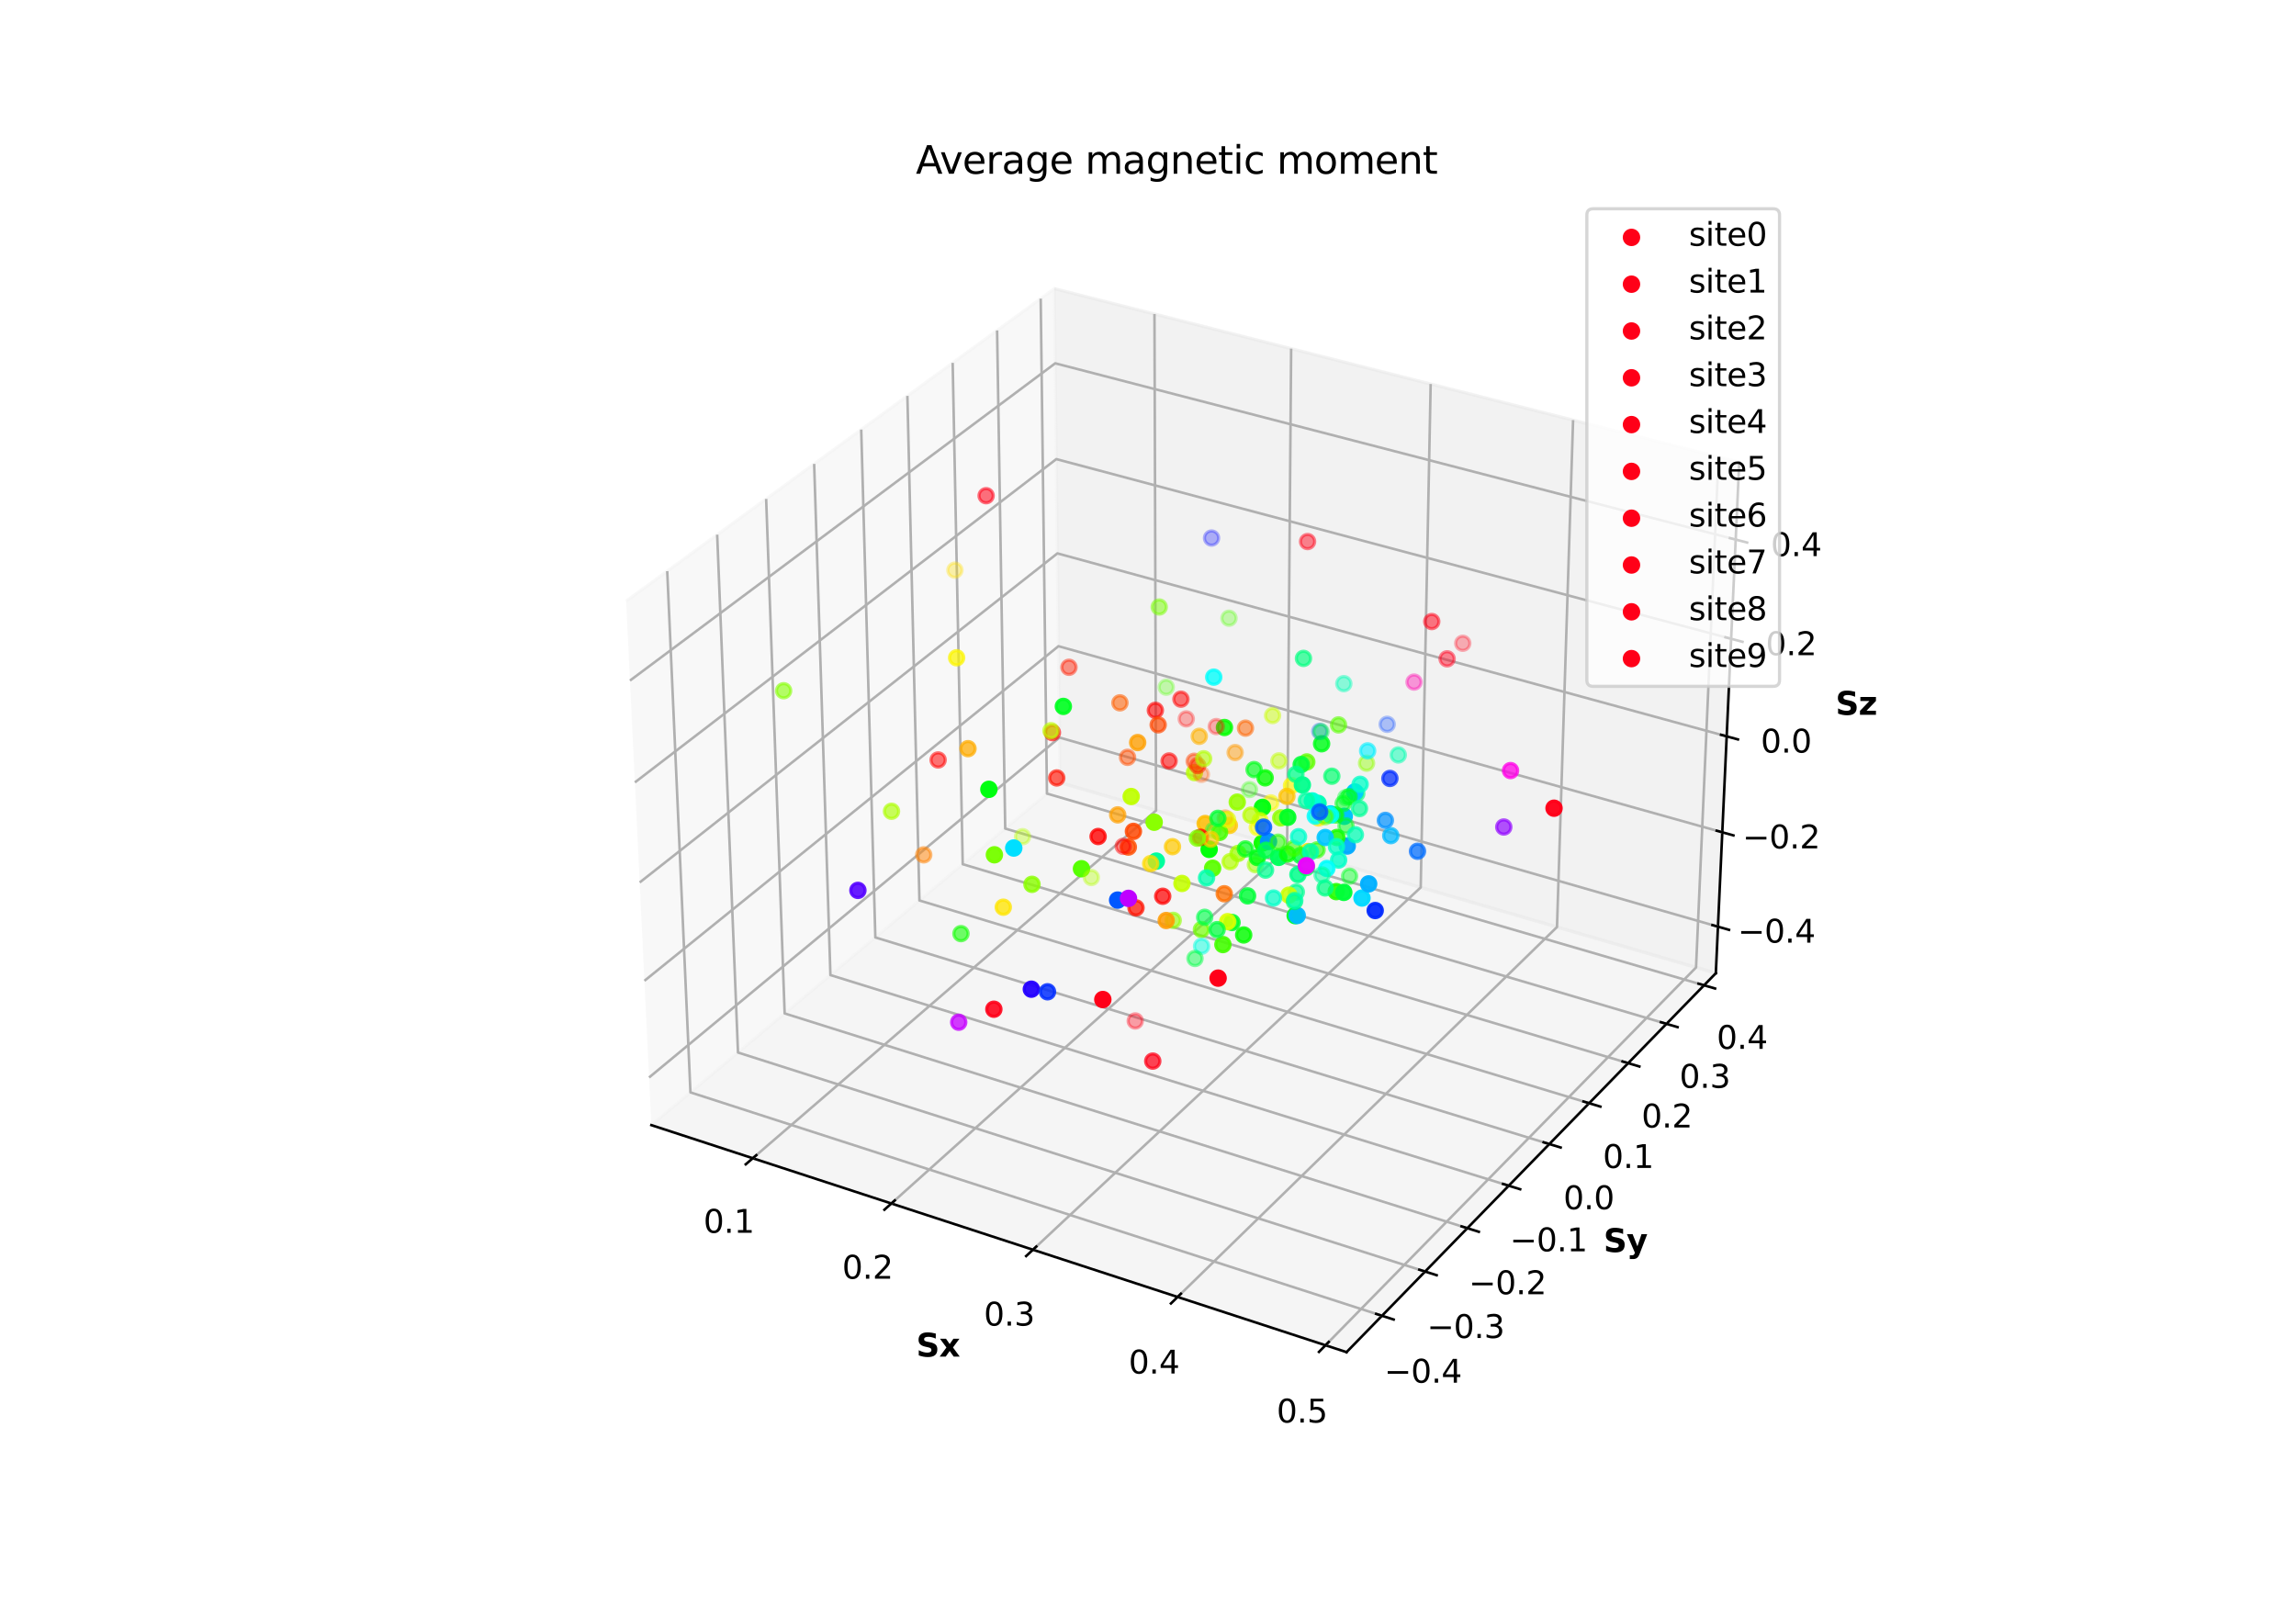 <?xml version="1.0" encoding="utf-8" standalone="no"?>
<!DOCTYPE svg PUBLIC "-//W3C//DTD SVG 1.1//EN"
  "http://www.w3.org/Graphics/SVG/1.1/DTD/svg11.dtd">
<svg xmlns:xlink="http://www.w3.org/1999/xlink" width="720pt" height="504pt" viewBox="0 0 720 504" xmlns="http://www.w3.org/2000/svg" version="1.1">
 <defs>
  <style type="text/css">*{stroke-linejoin: round; stroke-linecap: butt}</style>
 </defs>
 <g id="figure_1">
  <g id="patch_1">
   <path d="M 0 504 
L 720 504 
L 720 0 
L 0 0 
z
" style="fill: #ffffff"/>
  </g>
  <g id="patch_2">
   <path d="M 174.96 448.56 
L 563.04 448.56 
L 563.04 60.48 
L 174.96 60.48 
z
" style="fill: #ffffff"/>
  </g>
  <g id="pane3d_1">
   <g id="patch_3">
    <path d="M 204.263 352.872 
L 332.419 245.448 
L 330.638 90.525 
L 196.348 188.523 
" style="fill: #f2f2f2; opacity: 0.5; stroke: #f2f2f2; stroke-linejoin: miter"/>
   </g>
  </g>
  <g id="pane3d_2">
   <g id="patch_4">
    <path d="M 332.419 245.448 
L 538.065 305.222 
L 545.404 144.961 
L 330.638 90.525 
" style="fill: #e6e6e6; opacity: 0.5; stroke: #e6e6e6; stroke-linejoin: miter"/>
   </g>
  </g>
  <g id="pane3d_3">
   <g id="patch_5">
    <path d="M 204.263 352.872 
L 422.257 424.069 
L 538.065 305.222 
L 332.419 245.448 
" style="fill: #ececec; opacity: 0.5; stroke: #ececec; stroke-linejoin: miter"/>
   </g>
  </g>
  <g id="axis3d_1">
   <g id="line2d_1">
    <path d="M 204.263 352.872 
L 422.257 424.069 
" style="fill: none; stroke: #000000; stroke-width: 0.8; stroke-linecap: square"/>
   </g>
   <g id="text_1">
    <!-- Sx -->
    <g transform="translate(287.312 425.472) scale(0.1 -0.1)">
     <defs>
      <path id="DejaVuSans-Bold-53" d="M 3834 4519 
L 3834 3531 
Q 3450 3703 3084 3790 
Q 2719 3878 2394 3878 
Q 1963 3878 1756 3759 
Q 1550 3641 1550 3391 
Q 1550 3203 1689 3098 
Q 1828 2994 2194 2919 
L 2706 2816 
Q 3484 2659 3812 2340 
Q 4141 2022 4141 1434 
Q 4141 663 3683 286 
Q 3225 -91 2284 -91 
Q 1841 -91 1394 -6 
Q 947 78 500 244 
L 500 1259 
Q 947 1022 1364 901 
Q 1781 781 2169 781 
Q 2563 781 2772 912 
Q 2981 1044 2981 1288 
Q 2981 1506 2839 1625 
Q 2697 1744 2272 1838 
L 1806 1941 
Q 1106 2091 782 2419 
Q 459 2747 459 3303 
Q 459 4000 909 4375 
Q 1359 4750 2203 4750 
Q 2588 4750 2994 4692 
Q 3400 4634 3834 4519 
z
" transform="scale(0.016)"/>
      <path id="DejaVuSans-Bold-78" d="M 1422 1791 
L 159 3500 
L 1344 3500 
L 2059 2463 
L 2784 3500 
L 3969 3500 
L 2706 1797 
L 4031 0 
L 2847 0 
L 2059 1106 
L 1281 0 
L 97 0 
L 1422 1791 
z
" transform="scale(0.016)"/>
     </defs>
     <use xlink:href="#DejaVuSans-Bold-53"/>
     <use xlink:href="#DejaVuSans-Bold-78" x="72.021"/>
    </g>
   </g>
   <g id="Line3DCollection_1">
    <path d="M 236.062 363.258 
L 362.531 254.201 
L 362.028 98.481 
" style="fill: none; stroke: #b0b0b0; stroke-width: 0.8"/>
    <path d="M 279.517 377.45 
L 403.616 266.143 
L 404.89 109.345 
" style="fill: none; stroke: #b0b0b0; stroke-width: 0.8"/>
    <path d="M 323.913 391.95 
L 445.517 278.321 
L 448.639 120.434 
" style="fill: none; stroke: #b0b0b0; stroke-width: 0.8"/>
    <path d="M 369.281 406.767 
L 488.257 290.744 
L 493.304 131.756 
" style="fill: none; stroke: #b0b0b0; stroke-width: 0.8"/>
    <path d="M 415.653 421.912 
L 531.862 303.419 
L 538.912 143.316 
" style="fill: none; stroke: #b0b0b0; stroke-width: 0.8"/>
   </g>
   <g id="xtick_1">
    <g id="line2d_2">
     <path d="M 237.164 362.308 
L 233.854 365.162 
" style="fill: none; stroke: #000000; stroke-width: 0.8; stroke-linecap: square"/>
    </g>
    <g id="text_2">
     <!-- 0.1 -->
     <g transform="translate(220.603 386.636) scale(0.1 -0.1)">
      <defs>
       <path id="DejaVuSans-30" d="M 2034 4250 
Q 1547 4250 1301 3770 
Q 1056 3291 1056 2328 
Q 1056 1369 1301 889 
Q 1547 409 2034 409 
Q 2525 409 2770 889 
Q 3016 1369 3016 2328 
Q 3016 3291 2770 3770 
Q 2525 4250 2034 4250 
z
M 2034 4750 
Q 2819 4750 3233 4129 
Q 3647 3509 3647 2328 
Q 3647 1150 3233 529 
Q 2819 -91 2034 -91 
Q 1250 -91 836 529 
Q 422 1150 422 2328 
Q 422 3509 836 4129 
Q 1250 4750 2034 4750 
z
" transform="scale(0.016)"/>
       <path id="DejaVuSans-2e" d="M 684 794 
L 1344 794 
L 1344 0 
L 684 0 
L 684 794 
z
" transform="scale(0.016)"/>
       <path id="DejaVuSans-31" d="M 794 531 
L 1825 531 
L 1825 4091 
L 703 3866 
L 703 4441 
L 1819 4666 
L 2450 4666 
L 2450 531 
L 3481 531 
L 3481 0 
L 794 0 
L 794 531 
z
" transform="scale(0.016)"/>
      </defs>
      <use xlink:href="#DejaVuSans-30"/>
      <use xlink:href="#DejaVuSans-2e" x="63.623"/>
      <use xlink:href="#DejaVuSans-31" x="95.41"/>
     </g>
    </g>
   </g>
   <g id="xtick_2">
    <g id="line2d_3">
     <path d="M 280.599 376.48 
L 277.349 379.395 
" style="fill: none; stroke: #000000; stroke-width: 0.8; stroke-linecap: square"/>
    </g>
    <g id="text_3">
     <!-- 0.2 -->
     <g transform="translate(264.09 401.035) scale(0.1 -0.1)">
      <defs>
       <path id="DejaVuSans-32" d="M 1228 531 
L 3431 531 
L 3431 0 
L 469 0 
L 469 531 
Q 828 903 1448 1529 
Q 2069 2156 2228 2338 
Q 2531 2678 2651 2914 
Q 2772 3150 2772 3378 
Q 2772 3750 2511 3984 
Q 2250 4219 1831 4219 
Q 1534 4219 1204 4116 
Q 875 4013 500 3803 
L 500 4441 
Q 881 4594 1212 4672 
Q 1544 4750 1819 4750 
Q 2544 4750 2975 4387 
Q 3406 4025 3406 3419 
Q 3406 3131 3298 2873 
Q 3191 2616 2906 2266 
Q 2828 2175 2409 1742 
Q 1991 1309 1228 531 
z
" transform="scale(0.016)"/>
      </defs>
      <use xlink:href="#DejaVuSans-30"/>
      <use xlink:href="#DejaVuSans-2e" x="63.623"/>
      <use xlink:href="#DejaVuSans-32" x="95.41"/>
     </g>
    </g>
   </g>
   <g id="xtick_3">
    <g id="line2d_4">
     <path d="M 324.975 390.958 
L 321.786 393.937 
" style="fill: none; stroke: #000000; stroke-width: 0.8; stroke-linecap: square"/>
    </g>
    <g id="text_4">
     <!-- 0.3 -->
     <g transform="translate(308.521 415.746) scale(0.1 -0.1)">
      <defs>
       <path id="DejaVuSans-33" d="M 2597 2516 
Q 3050 2419 3304 2112 
Q 3559 1806 3559 1356 
Q 3559 666 3084 287 
Q 2609 -91 1734 -91 
Q 1441 -91 1130 -33 
Q 819 25 488 141 
L 488 750 
Q 750 597 1062 519 
Q 1375 441 1716 441 
Q 2309 441 2620 675 
Q 2931 909 2931 1356 
Q 2931 1769 2642 2001 
Q 2353 2234 1838 2234 
L 1294 2234 
L 1294 2753 
L 1863 2753 
Q 2328 2753 2575 2939 
Q 2822 3125 2822 3475 
Q 2822 3834 2567 4026 
Q 2313 4219 1838 4219 
Q 1578 4219 1281 4162 
Q 984 4106 628 3988 
L 628 4550 
Q 988 4650 1302 4700 
Q 1616 4750 1894 4750 
Q 2613 4750 3031 4423 
Q 3450 4097 3450 3541 
Q 3450 3153 3228 2886 
Q 3006 2619 2597 2516 
z
" transform="scale(0.016)"/>
      </defs>
      <use xlink:href="#DejaVuSans-30"/>
      <use xlink:href="#DejaVuSans-2e" x="63.623"/>
      <use xlink:href="#DejaVuSans-33" x="95.41"/>
     </g>
    </g>
   </g>
   <g id="xtick_4">
    <g id="line2d_5">
     <path d="M 370.321 405.754 
L 367.198 408.798 
" style="fill: none; stroke: #000000; stroke-width: 0.8; stroke-linecap: square"/>
    </g>
    <g id="text_5">
     <!-- 0.4 -->
     <g transform="translate(353.927 430.78) scale(0.1 -0.1)">
      <defs>
       <path id="DejaVuSans-34" d="M 2419 4116 
L 825 1625 
L 2419 1625 
L 2419 4116 
z
M 2253 4666 
L 3047 4666 
L 3047 1625 
L 3713 1625 
L 3713 1100 
L 3047 1100 
L 3047 0 
L 2419 0 
L 2419 1100 
L 313 1100 
L 313 1709 
L 2253 4666 
z
" transform="scale(0.016)"/>
      </defs>
      <use xlink:href="#DejaVuSans-30"/>
      <use xlink:href="#DejaVuSans-2e" x="63.623"/>
      <use xlink:href="#DejaVuSans-34" x="95.41"/>
     </g>
    </g>
   </g>
   <g id="xtick_5">
    <g id="line2d_6">
     <path d="M 416.669 420.876 
L 413.617 423.989 
" style="fill: none; stroke: #000000; stroke-width: 0.8; stroke-linecap: square"/>
    </g>
    <g id="text_6">
     <!-- 0.5 -->
     <g transform="translate(400.341 446.148) scale(0.1 -0.1)">
      <defs>
       <path id="DejaVuSans-35" d="M 691 4666 
L 3169 4666 
L 3169 4134 
L 1269 4134 
L 1269 2991 
Q 1406 3038 1543 3061 
Q 1681 3084 1819 3084 
Q 2600 3084 3056 2656 
Q 3513 2228 3513 1497 
Q 3513 744 3044 326 
Q 2575 -91 1722 -91 
Q 1428 -91 1123 -41 
Q 819 9 494 109 
L 494 744 
Q 775 591 1075 516 
Q 1375 441 1709 441 
Q 2250 441 2565 725 
Q 2881 1009 2881 1497 
Q 2881 1984 2565 2268 
Q 2250 2553 1709 2553 
Q 1456 2553 1204 2497 
Q 953 2441 691 2322 
L 691 4666 
z
" transform="scale(0.016)"/>
      </defs>
      <use xlink:href="#DejaVuSans-30"/>
      <use xlink:href="#DejaVuSans-2e" x="63.623"/>
      <use xlink:href="#DejaVuSans-35" x="95.41"/>
     </g>
    </g>
   </g>
  </g>
  <g id="axis3d_2">
   <g id="line2d_7">
    <path d="M 538.065 305.222 
L 422.257 424.069 
" style="fill: none; stroke: #000000; stroke-width: 0.8; stroke-linecap: square"/>
   </g>
   <g id="text_7">
    <!-- Sy -->
    <g transform="translate(502.854 392.666) scale(0.1 -0.1)">
     <defs>
      <path id="DejaVuSans-Bold-79" d="M 78 3500 
L 1197 3500 
L 2138 1125 
L 2938 3500 
L 4056 3500 
L 2584 -331 
Q 2363 -916 2067 -1148 
Q 1772 -1381 1288 -1381 
L 641 -1381 
L 641 -647 
L 991 -647 
Q 1275 -647 1404 -556 
Q 1534 -466 1606 -231 
L 1638 -134 
L 78 3500 
z
" transform="scale(0.016)"/>
     </defs>
     <use xlink:href="#DejaVuSans-Bold-53"/>
     <use xlink:href="#DejaVuSans-Bold-79" x="72.021"/>
    </g>
   </g>
   <g id="Line3DCollection_2">
    <path d="M 209.234 179.12 
L 216.518 342.6 
L 433.376 412.659 
" style="fill: none; stroke: #b0b0b0; stroke-width: 0.8"/>
    <path d="M 224.9 167.687 
L 231.429 330.1 
L 446.892 398.788 
" style="fill: none; stroke: #b0b0b0; stroke-width: 0.8"/>
    <path d="M 240.256 156.481 
L 246.058 317.838 
L 460.138 385.194 
" style="fill: none; stroke: #b0b0b0; stroke-width: 0.8"/>
    <path d="M 255.309 145.496 
L 260.411 305.807 
L 473.121 371.87 
" style="fill: none; stroke: #b0b0b0; stroke-width: 0.8"/>
    <path d="M 270.07 134.724 
L 274.497 294 
L 485.851 358.806 
" style="fill: none; stroke: #b0b0b0; stroke-width: 0.8"/>
    <path d="M 284.547 124.16 
L 288.324 282.41 
L 498.334 345.996 
" style="fill: none; stroke: #b0b0b0; stroke-width: 0.8"/>
    <path d="M 298.747 113.797 
L 301.897 271.033 
L 510.576 333.432 
" style="fill: none; stroke: #b0b0b0; stroke-width: 0.8"/>
    <path d="M 312.679 103.63 
L 315.224 259.862 
L 522.586 321.107 
" style="fill: none; stroke: #b0b0b0; stroke-width: 0.8"/>
    <path d="M 326.35 93.654 
L 328.312 248.891 
L 534.369 309.014 
" style="fill: none; stroke: #b0b0b0; stroke-width: 0.8"/>
   </g>
   <g id="xtick_6">
    <g id="line2d_8">
     <path d="M 431.548 412.068 
L 437.035 413.841 
" style="fill: none; stroke: #000000; stroke-width: 0.8; stroke-linecap: square"/>
    </g>
    <g id="text_8">
     <!-- −0.4 -->
     <g transform="translate(434.084 433.646) scale(0.1 -0.1)">
      <defs>
       <path id="DejaVuSans-2212" d="M 678 2272 
L 4684 2272 
L 4684 1741 
L 678 1741 
L 678 2272 
z
" transform="scale(0.016)"/>
      </defs>
      <use xlink:href="#DejaVuSans-2212"/>
      <use xlink:href="#DejaVuSans-30" x="83.789"/>
      <use xlink:href="#DejaVuSans-2e" x="147.412"/>
      <use xlink:href="#DejaVuSans-34" x="179.199"/>
     </g>
    </g>
   </g>
   <g id="xtick_7">
    <g id="line2d_9">
     <path d="M 445.077 398.209 
L 450.525 399.946 
" style="fill: none; stroke: #000000; stroke-width: 0.8; stroke-linecap: square"/>
    </g>
    <g id="text_9">
     <!-- −0.3 -->
     <g transform="translate(447.476 419.634) scale(0.1 -0.1)">
      <use xlink:href="#DejaVuSans-2212"/>
      <use xlink:href="#DejaVuSans-30" x="83.789"/>
      <use xlink:href="#DejaVuSans-2e" x="147.412"/>
      <use xlink:href="#DejaVuSans-33" x="179.199"/>
     </g>
    </g>
   </g>
   <g id="xtick_8">
    <g id="line2d_10">
     <path d="M 458.336 384.627 
L 463.746 386.33 
" style="fill: none; stroke: #000000; stroke-width: 0.8; stroke-linecap: square"/>
    </g>
    <g id="text_10">
     <!-- −0.2 -->
     <g transform="translate(460.6 405.903) scale(0.1 -0.1)">
      <use xlink:href="#DejaVuSans-2212"/>
      <use xlink:href="#DejaVuSans-30" x="83.789"/>
      <use xlink:href="#DejaVuSans-2e" x="147.412"/>
      <use xlink:href="#DejaVuSans-32" x="179.199"/>
     </g>
    </g>
   </g>
   <g id="xtick_9">
    <g id="line2d_11">
     <path d="M 471.332 371.314 
L 476.705 372.983 
" style="fill: none; stroke: #000000; stroke-width: 0.8; stroke-linecap: square"/>
    </g>
    <g id="text_11">
     <!-- −0.1 -->
     <g transform="translate(473.464 392.443) scale(0.1 -0.1)">
      <use xlink:href="#DejaVuSans-2212"/>
      <use xlink:href="#DejaVuSans-30" x="83.789"/>
      <use xlink:href="#DejaVuSans-2e" x="147.412"/>
      <use xlink:href="#DejaVuSans-31" x="179.199"/>
     </g>
    </g>
   </g>
   <g id="xtick_10">
    <g id="line2d_12">
     <path d="M 484.074 358.261 
L 489.41 359.897 
" style="fill: none; stroke: #000000; stroke-width: 0.8; stroke-linecap: square"/>
    </g>
    <g id="text_12">
     <!-- 0.0 -->
     <g transform="translate(490.266 379.247) scale(0.1 -0.1)">
      <use xlink:href="#DejaVuSans-30"/>
      <use xlink:href="#DejaVuSans-2e" x="63.623"/>
      <use xlink:href="#DejaVuSans-30" x="95.41"/>
     </g>
    </g>
   </g>
   <g id="xtick_11">
    <g id="line2d_13">
     <path d="M 496.568 345.462 
L 501.868 347.066 
" style="fill: none; stroke: #000000; stroke-width: 0.8; stroke-linecap: square"/>
    </g>
    <g id="text_13">
     <!-- 0.1 -->
     <g transform="translate(502.634 366.307) scale(0.1 -0.1)">
      <use xlink:href="#DejaVuSans-30"/>
      <use xlink:href="#DejaVuSans-2e" x="63.623"/>
      <use xlink:href="#DejaVuSans-31" x="95.41"/>
     </g>
    </g>
   </g>
   <g id="xtick_12">
    <g id="line2d_14">
     <path d="M 508.823 332.908 
L 514.087 334.482 
" style="fill: none; stroke: #000000; stroke-width: 0.8; stroke-linecap: square"/>
    </g>
    <g id="text_14">
     <!-- 0.2 -->
     <g transform="translate(514.763 353.616) scale(0.1 -0.1)">
      <use xlink:href="#DejaVuSans-30"/>
      <use xlink:href="#DejaVuSans-2e" x="63.623"/>
      <use xlink:href="#DejaVuSans-32" x="95.41"/>
     </g>
    </g>
   </g>
   <g id="xtick_13">
    <g id="line2d_15">
     <path d="M 520.845 320.593 
L 526.073 322.137 
" style="fill: none; stroke: #000000; stroke-width: 0.8; stroke-linecap: square"/>
    </g>
    <g id="text_15">
     <!-- 0.3 -->
     <g transform="translate(526.662 341.167) scale(0.1 -0.1)">
      <use xlink:href="#DejaVuSans-30"/>
      <use xlink:href="#DejaVuSans-2e" x="63.623"/>
      <use xlink:href="#DejaVuSans-33" x="95.41"/>
     </g>
    </g>
   </g>
   <g id="xtick_14">
    <g id="line2d_16">
     <path d="M 532.64 308.51 
L 537.833 310.025 
" style="fill: none; stroke: #000000; stroke-width: 0.8; stroke-linecap: square"/>
    </g>
    <g id="text_16">
     <!-- 0.4 -->
     <g transform="translate(538.336 328.952) scale(0.1 -0.1)">
      <use xlink:href="#DejaVuSans-30"/>
      <use xlink:href="#DejaVuSans-2e" x="63.623"/>
      <use xlink:href="#DejaVuSans-34" x="95.41"/>
     </g>
    </g>
   </g>
  </g>
  <g id="axis3d_3">
   <g id="line2d_17">
    <path d="M 538.065 305.222 
L 545.404 144.961 
" style="fill: none; stroke: #000000; stroke-width: 0.8; stroke-linecap: square"/>
   </g>
   <g id="text_17">
    <!-- Sz -->
    <g transform="translate(575.603 224.186) scale(0.1 -0.1)">
     <defs>
      <path id="DejaVuSans-Bold-7a" d="M 366 3500 
L 3419 3500 
L 3419 2719 
L 1575 800 
L 3419 800 
L 3419 0 
L 288 0 
L 288 781 
L 2131 2700 
L 366 2700 
L 366 3500 
z
" transform="scale(0.016)"/>
     </defs>
     <use xlink:href="#DejaVuSans-Bold-53"/>
     <use xlink:href="#DejaVuSans-Bold-7a" x="72.021"/>
    </g>
   </g>
   <g id="Line3DCollection_3">
    <path d="M 538.733 290.628 
L 332.257 231.314 
L 203.543 337.929 
" style="fill: none; stroke: #b0b0b0; stroke-width: 0.8"/>
    <path d="M 540.089 261.029 
L 331.927 202.662 
L 202.083 307.607 
" style="fill: none; stroke: #b0b0b0; stroke-width: 0.8"/>
    <path d="M 541.467 230.938 
L 331.593 173.557 
L 200.598 276.762 
" style="fill: none; stroke: #b0b0b0; stroke-width: 0.8"/>
    <path d="M 542.868 200.343 
L 331.253 143.989 
L 199.086 245.381 
" style="fill: none; stroke: #b0b0b0; stroke-width: 0.8"/>
    <path d="M 544.293 169.232 
L 330.907 113.945 
L 197.549 213.448 
" style="fill: none; stroke: #b0b0b0; stroke-width: 0.8"/>
   </g>
   <g id="xtick_15">
    <g id="line2d_18">
     <path d="M 537 290.13 
L 542.204 291.625 
" style="fill: none; stroke: #000000; stroke-width: 0.8; stroke-linecap: square"/>
    </g>
    <g id="text_18">
     <!-- −0.4 -->
     <g transform="translate(544.931 295.638) scale(0.1 -0.1)">
      <use xlink:href="#DejaVuSans-2212"/>
      <use xlink:href="#DejaVuSans-30" x="83.789"/>
      <use xlink:href="#DejaVuSans-2e" x="147.412"/>
      <use xlink:href="#DejaVuSans-34" x="179.199"/>
     </g>
    </g>
   </g>
   <g id="xtick_16">
    <g id="line2d_19">
     <path d="M 538.341 260.539 
L 543.589 262.01 
" style="fill: none; stroke: #000000; stroke-width: 0.8; stroke-linecap: square"/>
    </g>
    <g id="text_19">
     <!-- −0.2 -->
     <g transform="translate(546.434 266.08) scale(0.1 -0.1)">
      <use xlink:href="#DejaVuSans-2212"/>
      <use xlink:href="#DejaVuSans-30" x="83.789"/>
      <use xlink:href="#DejaVuSans-2e" x="147.412"/>
      <use xlink:href="#DejaVuSans-32" x="179.199"/>
     </g>
    </g>
   </g>
   <g id="xtick_17">
    <g id="line2d_20">
     <path d="M 539.704 230.456 
L 544.997 231.904 
" style="fill: none; stroke: #000000; stroke-width: 0.8; stroke-linecap: square"/>
    </g>
    <g id="text_20">
     <!-- 0.0 -->
     <g transform="translate(552.152 236.031) scale(0.1 -0.1)">
      <use xlink:href="#DejaVuSans-30"/>
      <use xlink:href="#DejaVuSans-2e" x="63.623"/>
      <use xlink:href="#DejaVuSans-30" x="95.41"/>
     </g>
    </g>
   </g>
   <g id="xtick_18">
    <g id="line2d_21">
     <path d="M 541.089 199.87 
L 546.429 201.292 
" style="fill: none; stroke: #000000; stroke-width: 0.8; stroke-linecap: square"/>
    </g>
    <g id="text_21">
     <!-- 0.2 -->
     <g transform="translate(553.706 205.48) scale(0.1 -0.1)">
      <use xlink:href="#DejaVuSans-30"/>
      <use xlink:href="#DejaVuSans-2e" x="63.623"/>
      <use xlink:href="#DejaVuSans-32" x="95.41"/>
     </g>
    </g>
   </g>
   <g id="xtick_19">
    <g id="line2d_22">
     <path d="M 542.498 168.767 
L 547.885 170.162 
" style="fill: none; stroke: #000000; stroke-width: 0.8; stroke-linecap: square"/>
    </g>
    <g id="text_22">
     <!-- 0.4 -->
     <g transform="translate(555.286 174.414) scale(0.1 -0.1)">
      <use xlink:href="#DejaVuSans-30"/>
      <use xlink:href="#DejaVuSans-2e" x="63.623"/>
      <use xlink:href="#DejaVuSans-34" x="95.41"/>
     </g>
    </g>
   </g>
  </g>
  <g id="axes_1">
   <g id="Path3DCollection_1">
    <defs>
     <path id="C0_0_b0223cba3a" d="M 0 2.236 
C 0.593 2.236 1.162 2 1.581 1.581 
C 2 1.162 2.236 0.593 2.236 -0 
C 2.236 -0.593 2 -1.162 1.581 -1.581 
C 1.162 -2 0.593 -2.236 0 -2.236 
C -0.593 -2.236 -1.162 -2 -1.581 -1.581 
C -2 -1.162 -2.236 -0.593 -2.236 0 
C -2.236 0.593 -2 1.162 -1.581 1.581 
C -1.162 2 -0.593 2.236 0 2.236 
z
"/>
    </defs>
    <g clip-path="url(#p6807dd17af)">
     <use xlink:href="#C0_0_b0223cba3a" x="365.72" y="215.527" style="fill: #4fff00; fill-opacity: 0.3; stroke: #4fff00; stroke-opacity: 0.3"/>
    </g>
    <g clip-path="url(#p6807dd17af)">
     <use xlink:href="#C0_0_b0223cba3a" x="320.673" y="262.405" style="fill: #b3ff00; fill-opacity: 0.363; stroke: #b3ff00; stroke-opacity: 0.363"/>
    </g>
    <g clip-path="url(#p6807dd17af)">
     <use xlink:href="#C0_0_b0223cba3a" x="425.468" y="248.91" style="fill: #00ff86; fill-opacity: 0.631; stroke: #00ff86; stroke-opacity: 0.631"/>
    </g>
    <g clip-path="url(#p6807dd17af)">
     <use xlink:href="#C0_0_b0223cba3a" x="408.757" y="206.488" style="fill: #00ff80; fill-opacity: 0.661; stroke: #00ff80; stroke-opacity: 0.661"/>
    </g>
    <g clip-path="url(#p6807dd17af)">
     <use xlink:href="#C0_0_b0223cba3a" x="406.512" y="279.763" style="fill: #00ff92; fill-opacity: 0.685; stroke: #00ff92; stroke-opacity: 0.685"/>
    </g>
    <g clip-path="url(#p6807dd17af)">
     <use xlink:href="#C0_0_b0223cba3a" x="444.512" y="266.982" style="fill: #006eff; fill-opacity: 0.724; stroke: #006eff; stroke-opacity: 0.724"/>
    </g>
    <g clip-path="url(#p6807dd17af)">
     <use xlink:href="#C0_0_b0223cba3a" x="473.686" y="241.673" style="fill: #ff00e7; fill-opacity: 0.748; stroke: #ff00e7; stroke-opacity: 0.748"/>
    </g>
    <g clip-path="url(#p6807dd17af)">
     <use xlink:href="#C0_0_b0223cba3a" x="314.622" y="284.522" style="fill: #ffe600; fill-opacity: 0.766; stroke: #ffe600; stroke-opacity: 0.766"/>
    </g>
    <g clip-path="url(#p6807dd17af)">
     <use xlink:href="#C0_0_b0223cba3a" x="385.518" y="258.883" style="fill: #ffc900; fill-opacity: 0.789; stroke: #ffc900; stroke-opacity: 0.789"/>
    </g>
    <g clip-path="url(#p6807dd17af)">
     <use xlink:href="#C0_0_b0223cba3a" x="344.357" y="262.356" style="fill: #ff0000; fill-opacity: 0.79; stroke: #ff0000; stroke-opacity: 0.79"/>
    </g>
    <g clip-path="url(#p6807dd17af)">
     <use xlink:href="#C0_0_b0223cba3a" x="353.834" y="265.663" style="fill: #ff4d00; fill-opacity: 0.809; stroke: #ff4d00; stroke-opacity: 0.809"/>
    </g>
    <g clip-path="url(#p6807dd17af)">
     <use xlink:href="#C0_0_b0223cba3a" x="414.441" y="233.263" style="fill: #00ff1b; fill-opacity: 0.827; stroke: #00ff1b; stroke-opacity: 0.827"/>
    </g>
    <g clip-path="url(#p6807dd17af)">
     <use xlink:href="#C0_0_b0223cba3a" x="355.427" y="260.742" style="fill: #ff4700; fill-opacity: 0.833; stroke: #ff4700; stroke-opacity: 0.833"/>
    </g>
    <g clip-path="url(#p6807dd17af)">
     <use xlink:href="#C0_0_b0223cba3a" x="377.929" y="258.284" style="fill: #ffbd00; fill-opacity: 0.843; stroke: #ffbd00; stroke-opacity: 0.843"/>
    </g>
    <g clip-path="url(#p6807dd17af)">
     <use xlink:href="#C0_0_b0223cba3a" x="386.345" y="289.314" style="fill: #00ff27; fill-opacity: 0.845; stroke: #00ff27; stroke-opacity: 0.845"/>
    </g>
    <g clip-path="url(#p6807dd17af)">
     <use xlink:href="#C0_0_b0223cba3a" x="370.649" y="277.077" style="fill: #c5ff00; fill-opacity: 0.878; stroke: #c5ff00; stroke-opacity: 0.878"/>
    </g>
    <g clip-path="url(#p6807dd17af)">
     <use xlink:href="#C0_0_b0223cba3a" x="427.104" y="281.652" style="fill: #00d9ff; fill-opacity: 0.94; stroke: #00d9ff; stroke-opacity: 0.94"/>
    </g>
    <g clip-path="url(#p6807dd17af)">
     <use xlink:href="#C0_0_b0223cba3a" x="487.329" y="253.476" style="fill: #ff0018; fill-opacity: 0.958; stroke: #ff0018; stroke-opacity: 0.958"/>
    </g>
    <g clip-path="url(#p6807dd17af)">
     <use xlink:href="#C0_0_b0223cba3a" x="361.936" y="257.869" style="fill: #8aff00; fill-opacity: 0.994; stroke: #8aff00; stroke-opacity: 0.994"/>
    </g>
    <g clip-path="url(#p6807dd17af)">
     <use xlink:href="#C0_0_b0223cba3a" x="424.845" y="248.391" style="fill: #00cdff; stroke: #00cdff"/>
    </g>
   </g>
   <g id="text_23">
    <!-- Average magnetic moment -->
    <g transform="translate(287.197 54.48) scale(0.12 -0.12)">
     <defs>
      <path id="DejaVuSans-41" d="M 2188 4044 
L 1331 1722 
L 3047 1722 
L 2188 4044 
z
M 1831 4666 
L 2547 4666 
L 4325 0 
L 3669 0 
L 3244 1197 
L 1141 1197 
L 716 0 
L 50 0 
L 1831 4666 
z
" transform="scale(0.016)"/>
      <path id="DejaVuSans-76" d="M 191 3500 
L 800 3500 
L 1894 563 
L 2988 3500 
L 3597 3500 
L 2284 0 
L 1503 0 
L 191 3500 
z
" transform="scale(0.016)"/>
      <path id="DejaVuSans-65" d="M 3597 1894 
L 3597 1613 
L 953 1613 
Q 991 1019 1311 708 
Q 1631 397 2203 397 
Q 2534 397 2845 478 
Q 3156 559 3463 722 
L 3463 178 
Q 3153 47 2828 -22 
Q 2503 -91 2169 -91 
Q 1331 -91 842 396 
Q 353 884 353 1716 
Q 353 2575 817 3079 
Q 1281 3584 2069 3584 
Q 2775 3584 3186 3129 
Q 3597 2675 3597 1894 
z
M 3022 2063 
Q 3016 2534 2758 2815 
Q 2500 3097 2075 3097 
Q 1594 3097 1305 2825 
Q 1016 2553 972 2059 
L 3022 2063 
z
" transform="scale(0.016)"/>
      <path id="DejaVuSans-72" d="M 2631 2963 
Q 2534 3019 2420 3045 
Q 2306 3072 2169 3072 
Q 1681 3072 1420 2755 
Q 1159 2438 1159 1844 
L 1159 0 
L 581 0 
L 581 3500 
L 1159 3500 
L 1159 2956 
Q 1341 3275 1631 3429 
Q 1922 3584 2338 3584 
Q 2397 3584 2469 3576 
Q 2541 3569 2628 3553 
L 2631 2963 
z
" transform="scale(0.016)"/>
      <path id="DejaVuSans-61" d="M 2194 1759 
Q 1497 1759 1228 1600 
Q 959 1441 959 1056 
Q 959 750 1161 570 
Q 1363 391 1709 391 
Q 2188 391 2477 730 
Q 2766 1069 2766 1631 
L 2766 1759 
L 2194 1759 
z
M 3341 1997 
L 3341 0 
L 2766 0 
L 2766 531 
Q 2569 213 2275 61 
Q 1981 -91 1556 -91 
Q 1019 -91 701 211 
Q 384 513 384 1019 
Q 384 1609 779 1909 
Q 1175 2209 1959 2209 
L 2766 2209 
L 2766 2266 
Q 2766 2663 2505 2880 
Q 2244 3097 1772 3097 
Q 1472 3097 1187 3025 
Q 903 2953 641 2809 
L 641 3341 
Q 956 3463 1253 3523 
Q 1550 3584 1831 3584 
Q 2591 3584 2966 3190 
Q 3341 2797 3341 1997 
z
" transform="scale(0.016)"/>
      <path id="DejaVuSans-67" d="M 2906 1791 
Q 2906 2416 2648 2759 
Q 2391 3103 1925 3103 
Q 1463 3103 1205 2759 
Q 947 2416 947 1791 
Q 947 1169 1205 825 
Q 1463 481 1925 481 
Q 2391 481 2648 825 
Q 2906 1169 2906 1791 
z
M 3481 434 
Q 3481 -459 3084 -895 
Q 2688 -1331 1869 -1331 
Q 1566 -1331 1297 -1286 
Q 1028 -1241 775 -1147 
L 775 -588 
Q 1028 -725 1275 -790 
Q 1522 -856 1778 -856 
Q 2344 -856 2625 -561 
Q 2906 -266 2906 331 
L 2906 616 
Q 2728 306 2450 153 
Q 2172 0 1784 0 
Q 1141 0 747 490 
Q 353 981 353 1791 
Q 353 2603 747 3093 
Q 1141 3584 1784 3584 
Q 2172 3584 2450 3431 
Q 2728 3278 2906 2969 
L 2906 3500 
L 3481 3500 
L 3481 434 
z
" transform="scale(0.016)"/>
      <path id="DejaVuSans-20" transform="scale(0.016)"/>
      <path id="DejaVuSans-6d" d="M 3328 2828 
Q 3544 3216 3844 3400 
Q 4144 3584 4550 3584 
Q 5097 3584 5394 3201 
Q 5691 2819 5691 2113 
L 5691 0 
L 5113 0 
L 5113 2094 
Q 5113 2597 4934 2840 
Q 4756 3084 4391 3084 
Q 3944 3084 3684 2787 
Q 3425 2491 3425 1978 
L 3425 0 
L 2847 0 
L 2847 2094 
Q 2847 2600 2669 2842 
Q 2491 3084 2119 3084 
Q 1678 3084 1418 2786 
Q 1159 2488 1159 1978 
L 1159 0 
L 581 0 
L 581 3500 
L 1159 3500 
L 1159 2956 
Q 1356 3278 1631 3431 
Q 1906 3584 2284 3584 
Q 2666 3584 2933 3390 
Q 3200 3197 3328 2828 
z
" transform="scale(0.016)"/>
      <path id="DejaVuSans-6e" d="M 3513 2113 
L 3513 0 
L 2938 0 
L 2938 2094 
Q 2938 2591 2744 2837 
Q 2550 3084 2163 3084 
Q 1697 3084 1428 2787 
Q 1159 2491 1159 1978 
L 1159 0 
L 581 0 
L 581 3500 
L 1159 3500 
L 1159 2956 
Q 1366 3272 1645 3428 
Q 1925 3584 2291 3584 
Q 2894 3584 3203 3211 
Q 3513 2838 3513 2113 
z
" transform="scale(0.016)"/>
      <path id="DejaVuSans-74" d="M 1172 4494 
L 1172 3500 
L 2356 3500 
L 2356 3053 
L 1172 3053 
L 1172 1153 
Q 1172 725 1289 603 
Q 1406 481 1766 481 
L 2356 481 
L 2356 0 
L 1766 0 
Q 1100 0 847 248 
Q 594 497 594 1153 
L 594 3053 
L 172 3053 
L 172 3500 
L 594 3500 
L 594 4494 
L 1172 4494 
z
" transform="scale(0.016)"/>
      <path id="DejaVuSans-69" d="M 603 3500 
L 1178 3500 
L 1178 0 
L 603 0 
L 603 3500 
z
M 603 4863 
L 1178 4863 
L 1178 4134 
L 603 4134 
L 603 4863 
z
" transform="scale(0.016)"/>
      <path id="DejaVuSans-63" d="M 3122 3366 
L 3122 2828 
Q 2878 2963 2633 3030 
Q 2388 3097 2138 3097 
Q 1578 3097 1268 2742 
Q 959 2388 959 1747 
Q 959 1106 1268 751 
Q 1578 397 2138 397 
Q 2388 397 2633 464 
Q 2878 531 3122 666 
L 3122 134 
Q 2881 22 2623 -34 
Q 2366 -91 2075 -91 
Q 1284 -91 818 406 
Q 353 903 353 1747 
Q 353 2603 823 3093 
Q 1294 3584 2113 3584 
Q 2378 3584 2631 3529 
Q 2884 3475 3122 3366 
z
" transform="scale(0.016)"/>
      <path id="DejaVuSans-6f" d="M 1959 3097 
Q 1497 3097 1228 2736 
Q 959 2375 959 1747 
Q 959 1119 1226 758 
Q 1494 397 1959 397 
Q 2419 397 2687 759 
Q 2956 1122 2956 1747 
Q 2956 2369 2687 2733 
Q 2419 3097 1959 3097 
z
M 1959 3584 
Q 2709 3584 3137 3096 
Q 3566 2609 3566 1747 
Q 3566 888 3137 398 
Q 2709 -91 1959 -91 
Q 1206 -91 779 398 
Q 353 888 353 1747 
Q 353 2609 779 3096 
Q 1206 3584 1959 3584 
z
" transform="scale(0.016)"/>
     </defs>
     <use xlink:href="#DejaVuSans-41"/>
     <use xlink:href="#DejaVuSans-76" x="62.533"/>
     <use xlink:href="#DejaVuSans-65" x="121.713"/>
     <use xlink:href="#DejaVuSans-72" x="183.236"/>
     <use xlink:href="#DejaVuSans-61" x="224.35"/>
     <use xlink:href="#DejaVuSans-67" x="285.629"/>
     <use xlink:href="#DejaVuSans-65" x="349.105"/>
     <use xlink:href="#DejaVuSans-20" x="410.629"/>
     <use xlink:href="#DejaVuSans-6d" x="442.416"/>
     <use xlink:href="#DejaVuSans-61" x="539.828"/>
     <use xlink:href="#DejaVuSans-67" x="601.107"/>
     <use xlink:href="#DejaVuSans-6e" x="664.584"/>
     <use xlink:href="#DejaVuSans-65" x="727.963"/>
     <use xlink:href="#DejaVuSans-74" x="789.486"/>
     <use xlink:href="#DejaVuSans-69" x="828.695"/>
     <use xlink:href="#DejaVuSans-63" x="856.479"/>
     <use xlink:href="#DejaVuSans-20" x="911.459"/>
     <use xlink:href="#DejaVuSans-6d" x="943.246"/>
     <use xlink:href="#DejaVuSans-6f" x="1040.658"/>
     <use xlink:href="#DejaVuSans-6d" x="1101.84"/>
     <use xlink:href="#DejaVuSans-65" x="1199.252"/>
     <use xlink:href="#DejaVuSans-6e" x="1260.775"/>
     <use xlink:href="#DejaVuSans-74" x="1324.154"/>
    </g>
   </g>
   <g id="Path3DCollection_2">
    <defs>
     <path id="C1_0_a2d7124507" d="M 0 2.236 
C 0.593 2.236 1.162 2 1.581 1.581 
C 2 1.162 2.236 0.593 2.236 -0 
C 2.236 -0.593 2 -1.162 1.581 -1.581 
C 1.162 -2 0.593 -2.236 0 -2.236 
C -0.593 -2.236 -1.162 -2 -1.581 -1.581 
C -2 -1.162 -2.236 -0.593 -2.236 0 
C -2.236 0.593 -2 1.162 -1.581 1.581 
C -1.162 2 -0.593 2.236 0 2.236 
z
"/>
    </defs>
    <g clip-path="url(#p6807dd17af)">
     <use xlink:href="#C1_0_a2d7124507" x="413.864" y="229.354" style="fill: #002dff; fill-opacity: 0.3; stroke: #002dff; stroke-opacity: 0.3"/>
    </g>
    <g clip-path="url(#p6807dd17af)">
     <use xlink:href="#C1_0_a2d7124507" x="380.549" y="260.361" style="fill: #00ff3f; fill-opacity: 0.351; stroke: #00ff3f; stroke-opacity: 0.351"/>
    </g>
    <g clip-path="url(#p6807dd17af)">
     <use xlink:href="#C1_0_a2d7124507" x="443.43" y="213.917" style="fill: #ff00ac; fill-opacity: 0.389; stroke: #ff00ac; stroke-opacity: 0.389"/>
    </g>
    <g clip-path="url(#p6807dd17af)">
     <use xlink:href="#C1_0_a2d7124507" x="453.799" y="206.626" style="fill: #ff001e; fill-opacity: 0.467; stroke: #ff001e; stroke-opacity: 0.467"/>
    </g>
    <g clip-path="url(#p6807dd17af)">
     <use xlink:href="#C1_0_a2d7124507" x="448.98" y="194.93" style="fill: #ff0018; fill-opacity: 0.524; stroke: #ff0018; stroke-opacity: 0.524"/>
    </g>
    <g clip-path="url(#p6807dd17af)">
     <use xlink:href="#C1_0_a2d7124507" x="393.666" y="271.19" style="fill: #a2ff00; fill-opacity: 0.541; stroke: #a2ff00; stroke-opacity: 0.541"/>
    </g>
    <g clip-path="url(#p6807dd17af)">
     <use xlink:href="#C1_0_a2d7124507" x="367.904" y="288.651" style="fill: #90ff00; fill-opacity: 0.6; stroke: #90ff00; stroke-opacity: 0.6"/>
    </g>
    <g clip-path="url(#p6807dd17af)">
     <use xlink:href="#C1_0_a2d7124507" x="413.498" y="256.538" style="fill: #ffe600; fill-opacity: 0.647; stroke: #ffe600; stroke-opacity: 0.647"/>
    </g>
    <g clip-path="url(#p6807dd17af)">
     <use xlink:href="#C1_0_a2d7124507" x="376.754" y="291.536" style="fill: #72ff00; fill-opacity: 0.67; stroke: #72ff00; stroke-opacity: 0.67"/>
    </g>
    <g clip-path="url(#p6807dd17af)">
     <use xlink:href="#C1_0_a2d7124507" x="364.616" y="281.093" style="fill: #ff0000; fill-opacity: 0.715; stroke: #ff0000; stroke-opacity: 0.715"/>
    </g>
    <g clip-path="url(#p6807dd17af)">
     <use xlink:href="#C1_0_a2d7124507" x="356.236" y="284.727" style="fill: #ff1200; fill-opacity: 0.733; stroke: #ff1200; stroke-opacity: 0.733"/>
    </g>
    <g clip-path="url(#p6807dd17af)">
     <use xlink:href="#C1_0_a2d7124507" x="383.912" y="280.306" style="fill: #ff7000; fill-opacity: 0.768; stroke: #ff7000; stroke-opacity: 0.768"/>
    </g>
    <g clip-path="url(#p6807dd17af)">
     <use xlink:href="#C1_0_a2d7124507" x="365.709" y="288.698" style="fill: #ff9a00; fill-opacity: 0.83; stroke: #ff9a00; stroke-opacity: 0.83"/>
    </g>
    <g clip-path="url(#p6807dd17af)">
     <use xlink:href="#C1_0_a2d7124507" x="404.191" y="280.745" style="fill: #cbff00; fill-opacity: 0.836; stroke: #cbff00; stroke-opacity: 0.836"/>
    </g>
    <g clip-path="url(#p6807dd17af)">
     <use xlink:href="#C1_0_a2d7124507" x="410.242" y="267.07" style="fill: #ffe000; fill-opacity: 0.849; stroke: #ffe000; stroke-opacity: 0.849"/>
    </g>
    <g clip-path="url(#p6807dd17af)">
     <use xlink:href="#C1_0_a2d7124507" x="384.973" y="289.052" style="fill: #ddff00; fill-opacity: 0.852; stroke: #ddff00; stroke-opacity: 0.852"/>
    </g>
    <g clip-path="url(#p6807dd17af)">
     <use xlink:href="#C1_0_a2d7124507" x="383.492" y="296.241" style="fill: #43ff00; fill-opacity: 0.893; stroke: #43ff00; stroke-opacity: 0.893"/>
    </g>
    <g clip-path="url(#p6807dd17af)">
     <use xlink:href="#C1_0_a2d7124507" x="419.025" y="279.637" style="fill: #25ff00; fill-opacity: 0.897; stroke: #25ff00; stroke-opacity: 0.897"/>
    </g>
    <g clip-path="url(#p6807dd17af)">
     <use xlink:href="#C1_0_a2d7124507" x="421.4" y="279.877" style="fill: #00ff39; fill-opacity: 0.967; stroke: #00ff39; stroke-opacity: 0.967"/>
    </g>
    <g clip-path="url(#p6807dd17af)">
     <use xlink:href="#C1_0_a2d7124507" x="406.152" y="287.167" style="fill: #00ff2d; stroke: #00ff2d"/>
    </g>
   </g>
   <g id="Path3DCollection_3">
    <defs>
     <path id="C2_0_c164068d1b" d="M 0 2.236 
C 0.593 2.236 1.162 2 1.581 1.581 
C 2 1.162 2.236 0.593 2.236 -0 
C 2.236 -0.593 2 -1.162 1.581 -1.581 
C 1.162 -2 0.593 -2.236 0 -2.236 
C -0.593 -2.236 -1.162 -2 -1.581 -1.581 
C -2 -1.162 -2.236 -0.593 -2.236 0 
C -2.236 0.593 -2 1.162 -1.581 1.581 
C -1.162 2 -0.593 2.236 0 2.236 
z
"/>
    </defs>
    <g clip-path="url(#p6807dd17af)">
     <use xlink:href="#C2_0_c164068d1b" x="458.702" y="201.749" style="fill: #ff0018; fill-opacity: 0.3; stroke: #ff0018; stroke-opacity: 0.3"/>
    </g>
    <g clip-path="url(#p6807dd17af)">
     <use xlink:href="#C2_0_c164068d1b" x="370.328" y="219.279" style="fill: #ff0000; fill-opacity: 0.525; stroke: #ff0000; stroke-opacity: 0.525"/>
    </g>
    <g clip-path="url(#p6807dd17af)">
     <use xlink:href="#C2_0_c164068d1b" x="390.575" y="228.366" style="fill: #ff6400; fill-opacity: 0.529; stroke: #ff6400; stroke-opacity: 0.529"/>
    </g>
    <g clip-path="url(#p6807dd17af)">
     <use xlink:href="#C2_0_c164068d1b" x="362.311" y="222.779" style="fill: #ff0000; fill-opacity: 0.601; stroke: #ff0000; stroke-opacity: 0.601"/>
    </g>
    <g clip-path="url(#p6807dd17af)">
     <use xlink:href="#C2_0_c164068d1b" x="405.003" y="246.39" style="fill: #fcf500; fill-opacity: 0.655; stroke: #fcf500; stroke-opacity: 0.655"/>
    </g>
    <g clip-path="url(#p6807dd17af)">
     <use xlink:href="#C2_0_c164068d1b" x="471.57" y="259.372" style="fill: #9000ff; fill-opacity: 0.669; stroke: #9000ff; stroke-opacity: 0.669"/>
    </g>
    <g clip-path="url(#p6807dd17af)">
     <use xlink:href="#C2_0_c164068d1b" x="363.192" y="227.325" style="fill: #ff4700; fill-opacity: 0.677; stroke: #ff4700; stroke-opacity: 0.677"/>
    </g>
    <g clip-path="url(#p6807dd17af)">
     <use xlink:href="#C2_0_c164068d1b" x="356.756" y="232.885" style="fill: #ff9f00; fill-opacity: 0.778; stroke: #ff9f00; stroke-opacity: 0.778"/>
    </g>
    <g clip-path="url(#p6807dd17af)">
     <use xlink:href="#C2_0_c164068d1b" x="401.635" y="256.508" style="fill: #90ff00; fill-opacity: 0.808; stroke: #90ff00; stroke-opacity: 0.808"/>
    </g>
    <g clip-path="url(#p6807dd17af)">
     <use xlink:href="#C2_0_c164068d1b" x="383.976" y="228.167" style="fill: #06ff04; fill-opacity: 0.843; stroke: #06ff04; stroke-opacity: 0.843"/>
    </g>
    <g clip-path="url(#p6807dd17af)">
     <use xlink:href="#C2_0_c164068d1b" x="387.992" y="251.566" style="fill: #96ff00; fill-opacity: 0.865; stroke: #96ff00; stroke-opacity: 0.865"/>
    </g>
    <g clip-path="url(#p6807dd17af)">
     <use xlink:href="#C2_0_c164068d1b" x="333.455" y="221.551" style="fill: #00ff21; fill-opacity: 0.907; stroke: #00ff21; stroke-opacity: 0.907"/>
    </g>
    <g clip-path="url(#p6807dd17af)">
     <use xlink:href="#C2_0_c164068d1b" x="403.825" y="256.328" style="fill: #00ff27; fill-opacity: 0.917; stroke: #00ff27; stroke-opacity: 0.917"/>
    </g>
    <g clip-path="url(#p6807dd17af)">
     <use xlink:href="#C2_0_c164068d1b" x="354.724" y="249.809" style="fill: #bfff00; fill-opacity: 0.921; stroke: #bfff00; stroke-opacity: 0.921"/>
    </g>
    <g clip-path="url(#p6807dd17af)">
     <use xlink:href="#C2_0_c164068d1b" x="380.267" y="272.299" style="fill: #5bff00; fill-opacity: 0.923; stroke: #5bff00; stroke-opacity: 0.923"/>
    </g>
    <g clip-path="url(#p6807dd17af)">
     <use xlink:href="#C2_0_c164068d1b" x="429.198" y="277.208" style="fill: #00afff; fill-opacity: 0.957; stroke: #00afff; stroke-opacity: 0.957"/>
    </g>
    <g clip-path="url(#p6807dd17af)">
     <use xlink:href="#C2_0_c164068d1b" x="400.994" y="268.888" style="fill: #00ff5c; fill-opacity: 0.969; stroke: #00ff5c; stroke-opacity: 0.969"/>
    </g>
    <g clip-path="url(#p6807dd17af)">
     <use xlink:href="#C2_0_c164068d1b" x="339.139" y="272.463" style="fill: #55ff00; fill-opacity: 0.975; stroke: #55ff00; stroke-opacity: 0.975"/>
    </g>
    <g clip-path="url(#p6807dd17af)">
     <use xlink:href="#C2_0_c164068d1b" x="379.179" y="266.388" style="fill: #02ff0c; fill-opacity: 0.991; stroke: #02ff0c; stroke-opacity: 0.991"/>
    </g>
    <g clip-path="url(#p6807dd17af)">
     <use xlink:href="#C2_0_c164068d1b" x="310.102" y="247.556" style="fill: #00ff10; stroke: #00ff10"/>
    </g>
   </g>
   <g id="legend_1">
    <g id="patch_6">
     <path d="M 499.617 215.261 
L 556.04 215.261 
Q 558.04 215.261 558.04 213.261 
L 558.04 67.48 
Q 558.04 65.48 556.04 65.48 
L 499.617 65.48 
Q 497.617 65.48 497.617 67.48 
L 497.617 213.261 
Q 497.617 215.261 499.617 215.261 
z
" style="fill: #ffffff; opacity: 0.8; stroke: #cccccc; stroke-linejoin: miter"/>
    </g>
    <g id="Path3DCollection_4">
     <path d="M 511.617 76.69 
C 512.21 76.69 512.778 76.454 513.198 76.035 
C 513.617 75.615 513.853 75.046 513.853 74.453 
C 513.853 73.86 513.617 73.292 513.198 72.872 
C 512.778 72.453 512.21 72.217 511.617 72.217 
C 511.024 72.217 510.455 72.453 510.035 72.872 
C 509.616 73.292 509.38 73.86 509.38 74.453 
C 509.38 75.046 509.616 75.615 510.035 76.035 
C 510.455 76.454 511.024 76.69 511.617 76.69 
z
" style="fill: #ff0018; stroke: #ff0018"/>
    </g>
    <g id="text_24">
     <!-- site0 -->
     <g transform="translate(529.617 77.078) scale(0.1 -0.1)">
      <defs>
       <path id="DejaVuSans-73" d="M 2834 3397 
L 2834 2853 
Q 2591 2978 2328 3040 
Q 2066 3103 1784 3103 
Q 1356 3103 1142 2972 
Q 928 2841 928 2578 
Q 928 2378 1081 2264 
Q 1234 2150 1697 2047 
L 1894 2003 
Q 2506 1872 2764 1633 
Q 3022 1394 3022 966 
Q 3022 478 2636 193 
Q 2250 -91 1575 -91 
Q 1294 -91 989 -36 
Q 684 19 347 128 
L 347 722 
Q 666 556 975 473 
Q 1284 391 1588 391 
Q 1994 391 2212 530 
Q 2431 669 2431 922 
Q 2431 1156 2273 1281 
Q 2116 1406 1581 1522 
L 1381 1569 
Q 847 1681 609 1914 
Q 372 2147 372 2553 
Q 372 3047 722 3315 
Q 1072 3584 1716 3584 
Q 2034 3584 2315 3537 
Q 2597 3491 2834 3397 
z
" transform="scale(0.016)"/>
      </defs>
      <use xlink:href="#DejaVuSans-73"/>
      <use xlink:href="#DejaVuSans-69" x="52.1"/>
      <use xlink:href="#DejaVuSans-74" x="79.883"/>
      <use xlink:href="#DejaVuSans-65" x="119.092"/>
      <use xlink:href="#DejaVuSans-30" x="180.615"/>
     </g>
    </g>
    <g id="Path3DCollection_5">
     <path d="M 511.617 91.368 
C 512.21 91.368 512.778 91.132 513.198 90.713 
C 513.617 90.293 513.853 89.725 513.853 89.132 
C 513.853 88.539 513.617 87.97 513.198 87.55 
C 512.778 87.131 512.21 86.895 511.617 86.895 
C 511.024 86.895 510.455 87.131 510.035 87.55 
C 509.616 87.97 509.38 88.539 509.38 89.132 
C 509.38 89.725 509.616 90.293 510.035 90.713 
C 510.455 91.132 511.024 91.368 511.617 91.368 
z
" style="fill: #ff0018; stroke: #ff0018"/>
    </g>
    <g id="text_25">
     <!-- site1 -->
     <g transform="translate(529.617 91.757) scale(0.1 -0.1)">
      <use xlink:href="#DejaVuSans-73"/>
      <use xlink:href="#DejaVuSans-69" x="52.1"/>
      <use xlink:href="#DejaVuSans-74" x="79.883"/>
      <use xlink:href="#DejaVuSans-65" x="119.092"/>
      <use xlink:href="#DejaVuSans-31" x="180.615"/>
     </g>
    </g>
    <g id="Path3DCollection_6">
     <path d="M 511.617 106.046 
C 512.21 106.046 512.778 105.81 513.198 105.391 
C 513.617 104.972 513.853 104.403 513.853 103.81 
C 513.853 103.217 513.617 102.648 513.198 102.229 
C 512.778 101.809 512.21 101.574 511.617 101.574 
C 511.024 101.574 510.455 101.809 510.035 102.229 
C 509.616 102.648 509.38 103.217 509.38 103.81 
C 509.38 104.403 509.616 104.972 510.035 105.391 
C 510.455 105.81 511.024 106.046 511.617 106.046 
z
" style="fill: #ff0018; stroke: #ff0018"/>
    </g>
    <g id="text_26">
     <!-- site2 -->
     <g transform="translate(529.617 106.435) scale(0.1 -0.1)">
      <use xlink:href="#DejaVuSans-73"/>
      <use xlink:href="#DejaVuSans-69" x="52.1"/>
      <use xlink:href="#DejaVuSans-74" x="79.883"/>
      <use xlink:href="#DejaVuSans-65" x="119.092"/>
      <use xlink:href="#DejaVuSans-32" x="180.615"/>
     </g>
    </g>
    <g id="Path3DCollection_7">
     <path d="M 511.617 120.724 
C 512.21 120.724 512.778 120.488 513.198 120.069 
C 513.617 119.65 513.853 119.081 513.853 118.488 
C 513.853 117.895 513.617 117.326 513.198 116.907 
C 512.778 116.487 512.21 116.252 511.617 116.252 
C 511.024 116.252 510.455 116.487 510.035 116.907 
C 509.616 117.326 509.38 117.895 509.38 118.488 
C 509.38 119.081 509.616 119.65 510.035 120.069 
C 510.455 120.488 511.024 120.724 511.617 120.724 
z
" style="fill: #ff0018; stroke: #ff0018"/>
    </g>
    <g id="text_27">
     <!-- site3 -->
     <g transform="translate(529.617 121.113) scale(0.1 -0.1)">
      <use xlink:href="#DejaVuSans-73"/>
      <use xlink:href="#DejaVuSans-69" x="52.1"/>
      <use xlink:href="#DejaVuSans-74" x="79.883"/>
      <use xlink:href="#DejaVuSans-65" x="119.092"/>
      <use xlink:href="#DejaVuSans-33" x="180.615"/>
     </g>
    </g>
    <g id="Path3DCollection_8">
     <path d="M 511.617 135.402 
C 512.21 135.402 512.778 135.166 513.198 134.747 
C 513.617 134.328 513.853 133.759 513.853 133.166 
C 513.853 132.573 513.617 132.004 513.198 131.585 
C 512.778 131.165 512.21 130.93 511.617 130.93 
C 511.024 130.93 510.455 131.165 510.035 131.585 
C 509.616 132.004 509.38 132.573 509.38 133.166 
C 509.38 133.759 509.616 134.328 510.035 134.747 
C 510.455 135.166 511.024 135.402 511.617 135.402 
z
" style="fill: #ff0018; stroke: #ff0018"/>
    </g>
    <g id="text_28">
     <!-- site4 -->
     <g transform="translate(529.617 135.791) scale(0.1 -0.1)">
      <use xlink:href="#DejaVuSans-73"/>
      <use xlink:href="#DejaVuSans-69" x="52.1"/>
      <use xlink:href="#DejaVuSans-74" x="79.883"/>
      <use xlink:href="#DejaVuSans-65" x="119.092"/>
      <use xlink:href="#DejaVuSans-34" x="180.615"/>
     </g>
    </g>
    <g id="Path3DCollection_9">
     <path d="M 511.617 150.08 
C 512.21 150.08 512.778 149.845 513.198 149.425 
C 513.617 149.006 513.853 148.437 513.853 147.844 
C 513.853 147.251 513.617 146.682 513.198 146.263 
C 512.778 145.844 512.21 145.608 511.617 145.608 
C 511.024 145.608 510.455 145.844 510.035 146.263 
C 509.616 146.682 509.38 147.251 509.38 147.844 
C 509.38 148.437 509.616 149.006 510.035 149.425 
C 510.455 149.845 511.024 150.08 511.617 150.08 
z
" style="fill: #ff0018; stroke: #ff0018"/>
    </g>
    <g id="text_29">
     <!-- site5 -->
     <g transform="translate(529.617 150.469) scale(0.1 -0.1)">
      <use xlink:href="#DejaVuSans-73"/>
      <use xlink:href="#DejaVuSans-69" x="52.1"/>
      <use xlink:href="#DejaVuSans-74" x="79.883"/>
      <use xlink:href="#DejaVuSans-65" x="119.092"/>
      <use xlink:href="#DejaVuSans-35" x="180.615"/>
     </g>
    </g>
    <g id="Path3DCollection_10">
     <path d="M 511.617 164.758 
C 512.21 164.758 512.778 164.523 513.198 164.103 
C 513.617 163.684 513.853 163.115 513.853 162.522 
C 513.853 161.929 513.617 161.36 513.198 160.941 
C 512.778 160.522 512.21 160.286 511.617 160.286 
C 511.024 160.286 510.455 160.522 510.035 160.941 
C 509.616 161.36 509.38 161.929 509.38 162.522 
C 509.38 163.115 509.616 163.684 510.035 164.103 
C 510.455 164.523 511.024 164.758 511.617 164.758 
z
" style="fill: #ff0018; stroke: #ff0018"/>
    </g>
    <g id="text_30">
     <!-- site6 -->
     <g transform="translate(529.617 165.147) scale(0.1 -0.1)">
      <defs>
       <path id="DejaVuSans-36" d="M 2113 2584 
Q 1688 2584 1439 2293 
Q 1191 2003 1191 1497 
Q 1191 994 1439 701 
Q 1688 409 2113 409 
Q 2538 409 2786 701 
Q 3034 994 3034 1497 
Q 3034 2003 2786 2293 
Q 2538 2584 2113 2584 
z
M 3366 4563 
L 3366 3988 
Q 3128 4100 2886 4159 
Q 2644 4219 2406 4219 
Q 1781 4219 1451 3797 
Q 1122 3375 1075 2522 
Q 1259 2794 1537 2939 
Q 1816 3084 2150 3084 
Q 2853 3084 3261 2657 
Q 3669 2231 3669 1497 
Q 3669 778 3244 343 
Q 2819 -91 2113 -91 
Q 1303 -91 875 529 
Q 447 1150 447 2328 
Q 447 3434 972 4092 
Q 1497 4750 2381 4750 
Q 2619 4750 2861 4703 
Q 3103 4656 3366 4563 
z
" transform="scale(0.016)"/>
      </defs>
      <use xlink:href="#DejaVuSans-73"/>
      <use xlink:href="#DejaVuSans-69" x="52.1"/>
      <use xlink:href="#DejaVuSans-74" x="79.883"/>
      <use xlink:href="#DejaVuSans-65" x="119.092"/>
      <use xlink:href="#DejaVuSans-36" x="180.615"/>
     </g>
    </g>
    <g id="Path3DCollection_11">
     <path d="M 511.617 179.436 
C 512.21 179.436 512.778 179.201 513.198 178.781 
C 513.617 178.362 513.853 177.793 513.853 177.2 
C 513.853 176.607 513.617 176.038 513.198 175.619 
C 512.778 175.2 512.21 174.964 511.617 174.964 
C 511.024 174.964 510.455 175.2 510.035 175.619 
C 509.616 176.038 509.38 176.607 509.38 177.2 
C 509.38 177.793 509.616 178.362 510.035 178.781 
C 510.455 179.201 511.024 179.436 511.617 179.436 
z
" style="fill: #ff0018; stroke: #ff0018"/>
    </g>
    <g id="text_31">
     <!-- site7 -->
     <g transform="translate(529.617 179.825) scale(0.1 -0.1)">
      <defs>
       <path id="DejaVuSans-37" d="M 525 4666 
L 3525 4666 
L 3525 4397 
L 1831 0 
L 1172 0 
L 2766 4134 
L 525 4134 
L 525 4666 
z
" transform="scale(0.016)"/>
      </defs>
      <use xlink:href="#DejaVuSans-73"/>
      <use xlink:href="#DejaVuSans-69" x="52.1"/>
      <use xlink:href="#DejaVuSans-74" x="79.883"/>
      <use xlink:href="#DejaVuSans-65" x="119.092"/>
      <use xlink:href="#DejaVuSans-37" x="180.615"/>
     </g>
    </g>
    <g id="Path3DCollection_12">
     <path d="M 511.617 194.115 
C 512.21 194.115 512.778 193.879 513.198 193.46 
C 513.617 193.04 513.853 192.471 513.853 191.878 
C 513.853 191.285 513.617 190.717 513.198 190.297 
C 512.778 189.878 512.21 189.642 511.617 189.642 
C 511.024 189.642 510.455 189.878 510.035 190.297 
C 509.616 190.717 509.38 191.285 509.38 191.878 
C 509.38 192.471 509.616 193.04 510.035 193.46 
C 510.455 193.879 511.024 194.115 511.617 194.115 
z
" style="fill: #ff0018; stroke: #ff0018"/>
    </g>
    <g id="text_32">
     <!-- site8 -->
     <g transform="translate(529.617 194.503) scale(0.1 -0.1)">
      <defs>
       <path id="DejaVuSans-38" d="M 2034 2216 
Q 1584 2216 1326 1975 
Q 1069 1734 1069 1313 
Q 1069 891 1326 650 
Q 1584 409 2034 409 
Q 2484 409 2743 651 
Q 3003 894 3003 1313 
Q 3003 1734 2745 1975 
Q 2488 2216 2034 2216 
z
M 1403 2484 
Q 997 2584 770 2862 
Q 544 3141 544 3541 
Q 544 4100 942 4425 
Q 1341 4750 2034 4750 
Q 2731 4750 3128 4425 
Q 3525 4100 3525 3541 
Q 3525 3141 3298 2862 
Q 3072 2584 2669 2484 
Q 3125 2378 3379 2068 
Q 3634 1759 3634 1313 
Q 3634 634 3220 271 
Q 2806 -91 2034 -91 
Q 1263 -91 848 271 
Q 434 634 434 1313 
Q 434 1759 690 2068 
Q 947 2378 1403 2484 
z
M 1172 3481 
Q 1172 3119 1398 2916 
Q 1625 2713 2034 2713 
Q 2441 2713 2670 2916 
Q 2900 3119 2900 3481 
Q 2900 3844 2670 4047 
Q 2441 4250 2034 4250 
Q 1625 4250 1398 4047 
Q 1172 3844 1172 3481 
z
" transform="scale(0.016)"/>
      </defs>
      <use xlink:href="#DejaVuSans-73"/>
      <use xlink:href="#DejaVuSans-69" x="52.1"/>
      <use xlink:href="#DejaVuSans-74" x="79.883"/>
      <use xlink:href="#DejaVuSans-65" x="119.092"/>
      <use xlink:href="#DejaVuSans-38" x="180.615"/>
     </g>
    </g>
    <g id="Path3DCollection_13">
     <path d="M 511.617 208.793 
C 512.21 208.793 512.778 208.557 513.198 208.138 
C 513.617 207.718 513.853 207.15 513.853 206.557 
C 513.853 205.964 513.617 205.395 513.198 204.975 
C 512.778 204.556 512.21 204.32 511.617 204.32 
C 511.024 204.32 510.455 204.556 510.035 204.975 
C 509.616 205.395 509.38 205.964 509.38 206.557 
C 509.38 207.15 509.616 207.718 510.035 208.138 
C 510.455 208.557 511.024 208.793 511.617 208.793 
z
" style="fill: #ff0018; stroke: #ff0018"/>
    </g>
    <g id="text_33">
     <!-- site9 -->
     <g transform="translate(529.617 209.182) scale(0.1 -0.1)">
      <defs>
       <path id="DejaVuSans-39" d="M 703 97 
L 703 672 
Q 941 559 1184 500 
Q 1428 441 1663 441 
Q 2288 441 2617 861 
Q 2947 1281 2994 2138 
Q 2813 1869 2534 1725 
Q 2256 1581 1919 1581 
Q 1219 1581 811 2004 
Q 403 2428 403 3163 
Q 403 3881 828 4315 
Q 1253 4750 1959 4750 
Q 2769 4750 3195 4129 
Q 3622 3509 3622 2328 
Q 3622 1225 3098 567 
Q 2575 -91 1691 -91 
Q 1453 -91 1209 -44 
Q 966 3 703 97 
z
M 1959 2075 
Q 2384 2075 2632 2365 
Q 2881 2656 2881 3163 
Q 2881 3666 2632 3958 
Q 2384 4250 1959 4250 
Q 1534 4250 1286 3958 
Q 1038 3666 1038 3163 
Q 1038 2656 1286 2365 
Q 1534 2075 1959 2075 
z
" transform="scale(0.016)"/>
      </defs>
      <use xlink:href="#DejaVuSans-73"/>
      <use xlink:href="#DejaVuSans-69" x="52.1"/>
      <use xlink:href="#DejaVuSans-74" x="79.883"/>
      <use xlink:href="#DejaVuSans-65" x="119.092"/>
      <use xlink:href="#DejaVuSans-39" x="180.615"/>
     </g>
    </g>
   </g>
   <g id="Path3DCollection_14">
    <defs>
     <path id="C3_0_4ab9375ec9" d="M 0 2.236 
C 0.593 2.236 1.162 2 1.581 1.581 
C 2 1.162 2.236 0.593 2.236 -0 
C 2.236 -0.593 2 -1.162 1.581 -1.581 
C 1.162 -2 0.593 -2.236 0 -2.236 
C -0.593 -2.236 -1.162 -2 -1.581 -1.581 
C -2 -1.162 -2.236 -0.593 -2.236 0 
C -2.236 0.593 -2 1.162 -1.581 1.581 
C -1.162 2 -0.593 2.236 0 2.236 
z
"/>
    </defs>
    <g clip-path="url(#p6807dd17af)">
     <use xlink:href="#C3_0_4ab9375ec9" x="371.998" y="225.457" style="fill: #ff0000; fill-opacity: 0.3; stroke: #ff0000; stroke-opacity: 0.3"/>
    </g>
    <g clip-path="url(#p6807dd17af)">
     <use xlink:href="#C3_0_4ab9375ec9" x="384.226" y="256.564" style="fill: #ff7c00; fill-opacity: 0.418; stroke: #ff7c00; stroke-opacity: 0.418"/>
    </g>
    <g clip-path="url(#p6807dd17af)">
     <use xlink:href="#C3_0_4ab9375ec9" x="335.215" y="209.276" style="fill: #ff1e00; fill-opacity: 0.464; stroke: #ff1e00; stroke-opacity: 0.464"/>
    </g>
    <g clip-path="url(#p6807dd17af)">
     <use xlink:href="#C3_0_4ab9375ec9" x="387.326" y="236.023" style="fill: #ff9a00; fill-opacity: 0.471; stroke: #ff9a00; stroke-opacity: 0.471"/>
    </g>
    <g clip-path="url(#p6807dd17af)">
     <use xlink:href="#C3_0_4ab9375ec9" x="398.491" y="251.812" style="fill: #faf900; fill-opacity: 0.518; stroke: #faf900; stroke-opacity: 0.518"/>
    </g>
    <g clip-path="url(#p6807dd17af)">
     <use xlink:href="#C3_0_4ab9375ec9" x="376.073" y="230.935" style="fill: #ffb100; fill-opacity: 0.575; stroke: #ffb100; stroke-opacity: 0.575"/>
    </g>
    <g clip-path="url(#p6807dd17af)">
     <use xlink:href="#C3_0_4ab9375ec9" x="385.766" y="270.23" style="fill: #b3ff00; fill-opacity: 0.685; stroke: #b3ff00; stroke-opacity: 0.685"/>
    </g>
    <g clip-path="url(#p6807dd17af)">
     <use xlink:href="#C3_0_4ab9375ec9" x="361.492" y="332.79" style="fill: #ff0018; fill-opacity: 0.727; stroke: #ff0018; stroke-opacity: 0.727"/>
    </g>
    <g clip-path="url(#p6807dd17af)">
     <use xlink:href="#C3_0_4ab9375ec9" x="415.537" y="278.484" style="fill: #00ff86; fill-opacity: 0.729; stroke: #00ff86; stroke-opacity: 0.729"/>
    </g>
    <g clip-path="url(#p6807dd17af)">
     <use xlink:href="#C3_0_4ab9375ec9" x="381.673" y="291.564" style="fill: #00ff3f; fill-opacity: 0.729; stroke: #00ff3f; stroke-opacity: 0.729"/>
    </g>
    <g clip-path="url(#p6807dd17af)">
     <use xlink:href="#C3_0_4ab9375ec9" x="303.554" y="234.798" style="fill: #ffab00; fill-opacity: 0.73; stroke: #ffab00; stroke-opacity: 0.73"/>
    </g>
    <g clip-path="url(#p6807dd17af)">
     <use xlink:href="#C3_0_4ab9375ec9" x="374.569" y="242.296" style="fill: #b9ff00; fill-opacity: 0.752; stroke: #b9ff00; stroke-opacity: 0.752"/>
    </g>
    <g clip-path="url(#p6807dd17af)">
     <use xlink:href="#C3_0_4ab9375ec9" x="323.621" y="277.349" style="fill: #8aff00; fill-opacity: 0.811; stroke: #8aff00; stroke-opacity: 0.811"/>
    </g>
    <g clip-path="url(#p6807dd17af)">
     <use xlink:href="#C3_0_4ab9375ec9" x="382.438" y="261.061" style="fill: #49ff00; fill-opacity: 0.831; stroke: #49ff00; stroke-opacity: 0.831"/>
    </g>
    <g clip-path="url(#p6807dd17af)">
     <use xlink:href="#C3_0_4ab9375ec9" x="407.019" y="274.276" style="fill: #00ff8c; fill-opacity: 0.851; stroke: #00ff8c; stroke-opacity: 0.851"/>
    </g>
    <g clip-path="url(#p6807dd17af)">
     <use xlink:href="#C3_0_4ab9375ec9" x="431.247" y="285.566" style="fill: #0028ff; fill-opacity: 0.922; stroke: #0028ff; stroke-opacity: 0.922"/>
    </g>
    <g clip-path="url(#p6807dd17af)">
     <use xlink:href="#C3_0_4ab9375ec9" x="422.477" y="265.34" style="fill: #00aaff; fill-opacity: 0.934; stroke: #00aaff; stroke-opacity: 0.934"/>
    </g>
    <g clip-path="url(#p6807dd17af)">
     <use xlink:href="#C3_0_4ab9375ec9" x="406.794" y="287.124" style="fill: #00bbff; fill-opacity: 0.935; stroke: #00bbff; stroke-opacity: 0.935"/>
    </g>
    <g clip-path="url(#p6807dd17af)">
     <use xlink:href="#C3_0_4ab9375ec9" x="323.418" y="310.237" style="fill: #2500ff; fill-opacity: 0.941; stroke: #2500ff; stroke-opacity: 0.941"/>
    </g>
    <g clip-path="url(#p6807dd17af)">
     <use xlink:href="#C3_0_4ab9375ec9" x="362.612" y="270.066" style="fill: #00ff9d; stroke: #00ff9d"/>
    </g>
   </g>
   <g id="Path3DCollection_15">
    <defs>
     <path id="C4_0_ed00e55531" d="M 0 2.236 
C 0.593 2.236 1.162 2 1.581 1.581 
C 2 1.162 2.236 0.593 2.236 -0 
C 2.236 -0.593 2 -1.162 1.581 -1.581 
C 1.162 -2 0.593 -2.236 0 -2.236 
C -0.593 -2.236 -1.162 -2 -1.581 -1.581 
C -2 -1.162 -2.236 -0.593 -2.236 0 
C -2.236 0.593 -2 1.162 -1.581 1.581 
C -1.162 2 -0.593 2.236 0 2.236 
z
"/>
    </defs>
    <g clip-path="url(#p6807dd17af)">
     <use xlink:href="#C4_0_ed00e55531" x="379.932" y="168.745" style="fill: #0408ff; fill-opacity: 0.3; stroke: #0408ff; stroke-opacity: 0.3"/>
    </g>
    <g clip-path="url(#p6807dd17af)">
     <use xlink:href="#C4_0_ed00e55531" x="428.533" y="239.354" style="fill: #90ff00; fill-opacity: 0.449; stroke: #90ff00; stroke-opacity: 0.449"/>
    </g>
    <g clip-path="url(#p6807dd17af)">
     <use xlink:href="#C4_0_ed00e55531" x="363.522" y="190.377" style="fill: #78ff00; fill-opacity: 0.493; stroke: #78ff00; stroke-opacity: 0.493"/>
    </g>
    <g clip-path="url(#p6807dd17af)">
     <use xlink:href="#C4_0_ed00e55531" x="309.233" y="155.465" style="fill: #ff0018; fill-opacity: 0.555; stroke: #ff0018; stroke-opacity: 0.555"/>
    </g>
    <g clip-path="url(#p6807dd17af)">
     <use xlink:href="#C4_0_ed00e55531" x="419.747" y="227.349" style="fill: #5bff00; fill-opacity: 0.58; stroke: #5bff00; stroke-opacity: 0.58"/>
    </g>
    <g clip-path="url(#p6807dd17af)">
     <use xlink:href="#C4_0_ed00e55531" x="299.991" y="206.297" style="fill: #fcf500; fill-opacity: 0.72; stroke: #fcf500; stroke-opacity: 0.72"/>
    </g>
    <g clip-path="url(#p6807dd17af)">
     <use xlink:href="#C4_0_ed00e55531" x="403.564" y="249.769" style="fill: #ffc300; fill-opacity: 0.724; stroke: #ffc300; stroke-opacity: 0.724"/>
    </g>
    <g clip-path="url(#p6807dd17af)">
     <use xlink:href="#C4_0_ed00e55531" x="376.437" y="262.604" style="fill: #ff0000; fill-opacity: 0.745; stroke: #ff0000; stroke-opacity: 0.745"/>
    </g>
    <g clip-path="url(#p6807dd17af)">
     <use xlink:href="#C4_0_ed00e55531" x="409.799" y="238.963" style="fill: #61ff00; fill-opacity: 0.77; stroke: #61ff00; stroke-opacity: 0.77"/>
    </g>
    <g clip-path="url(#p6807dd17af)">
     <use xlink:href="#C4_0_ed00e55531" x="419.247" y="262.653" style="fill: #1aff00; fill-opacity: 0.826; stroke: #1aff00; stroke-opacity: 0.826"/>
    </g>
    <g clip-path="url(#p6807dd17af)">
     <use xlink:href="#C4_0_ed00e55531" x="390.007" y="293.231" style="fill: #06ff04; fill-opacity: 0.83; stroke: #06ff04; stroke-opacity: 0.83"/>
    </g>
    <g clip-path="url(#p6807dd17af)">
     <use xlink:href="#C4_0_ed00e55531" x="408.049" y="239.78" style="fill: #00ff39; fill-opacity: 0.863; stroke: #00ff39; stroke-opacity: 0.863"/>
    </g>
    <g clip-path="url(#p6807dd17af)">
     <use xlink:href="#C4_0_ed00e55531" x="408.411" y="246.16" style="fill: #00ff8c; fill-opacity: 0.933; stroke: #00ff8c; stroke-opacity: 0.933"/>
    </g>
    <g clip-path="url(#p6807dd17af)">
     <use xlink:href="#C4_0_ed00e55531" x="395.893" y="253.218" style="fill: #00ff10; fill-opacity: 0.949; stroke: #00ff10; stroke-opacity: 0.949"/>
    </g>
    <g clip-path="url(#p6807dd17af)">
     <use xlink:href="#C4_0_ed00e55531" x="413.325" y="251.955" style="fill: #00ffb5; fill-opacity: 0.951; stroke: #00ffb5; stroke-opacity: 0.951"/>
    </g>
    <g clip-path="url(#p6807dd17af)">
     <use xlink:href="#C4_0_ed00e55531" x="395.826" y="264.43" style="fill: #0eff00; fill-opacity: 0.954; stroke: #0eff00; stroke-opacity: 0.954"/>
    </g>
    <g clip-path="url(#p6807dd17af)">
     <use xlink:href="#C4_0_ed00e55531" x="311.832" y="268.085" style="fill: #78ff00; fill-opacity: 0.965; stroke: #78ff00; stroke-opacity: 0.965"/>
    </g>
    <g clip-path="url(#p6807dd17af)">
     <use xlink:href="#C4_0_ed00e55531" x="411.526" y="251.195" style="fill: #00ffd8; fill-opacity: 0.972; stroke: #00ffd8; stroke-opacity: 0.972"/>
    </g>
    <g clip-path="url(#p6807dd17af)">
     <use xlink:href="#C4_0_ed00e55531" x="421.54" y="256.021" style="fill: #00c1ff; fill-opacity: 0.99; stroke: #00c1ff; stroke-opacity: 0.99"/>
    </g>
    <g clip-path="url(#p6807dd17af)">
     <use xlink:href="#C4_0_ed00e55531" x="417.235" y="255.266" style="fill: #00d3ff; stroke: #00d3ff"/>
    </g>
   </g>
   <g id="Path3DCollection_16">
    <defs>
     <path id="C5_0_8c91c3c396" d="M 0 2.236 
C 0.593 2.236 1.162 2 1.581 1.581 
C 2 1.162 2.236 0.593 2.236 -0 
C 2.236 -0.593 2 -1.162 1.581 -1.581 
C 1.162 -2 0.593 -2.236 0 -2.236 
C -0.593 -2.236 -1.162 -2 -1.581 -1.581 
C -2 -1.162 -2.236 -0.593 -2.236 0 
C -2.236 0.593 -2 1.162 -1.581 1.581 
C -1.162 2 -0.593 2.236 0 2.236 
z
"/>
    </defs>
    <g clip-path="url(#p6807dd17af)">
     <use xlink:href="#C5_0_8c91c3c396" x="376.75" y="242.864" style="fill: #ff5900; fill-opacity: 0.3; stroke: #ff5900; stroke-opacity: 0.3"/>
    </g>
    <g clip-path="url(#p6807dd17af)">
     <use xlink:href="#C5_0_8c91c3c396" x="356.006" y="320.199" style="fill: #ff0018; fill-opacity: 0.365; stroke: #ff0018; stroke-opacity: 0.365"/>
    </g>
    <g clip-path="url(#p6807dd17af)">
     <use xlink:href="#C5_0_8c91c3c396" x="422.028" y="250.168" style="fill: #00ff33; fill-opacity: 0.405; stroke: #00ff33; stroke-opacity: 0.405"/>
    </g>
    <g clip-path="url(#p6807dd17af)">
     <use xlink:href="#C5_0_8c91c3c396" x="421.41" y="214.414" style="fill: #00ffb5; fill-opacity: 0.441; stroke: #00ffb5; stroke-opacity: 0.441"/>
    </g>
    <g clip-path="url(#p6807dd17af)">
     <use xlink:href="#C5_0_8c91c3c396" x="352.241" y="265.424" style="fill: #ff0000; fill-opacity: 0.464; stroke: #ff0000; stroke-opacity: 0.464"/>
    </g>
    <g clip-path="url(#p6807dd17af)">
     <use xlink:href="#C5_0_8c91c3c396" x="399.061" y="224.415" style="fill: #cbff00; fill-opacity: 0.465; stroke: #cbff00; stroke-opacity: 0.465"/>
    </g>
    <g clip-path="url(#p6807dd17af)">
     <use xlink:href="#C5_0_8c91c3c396" x="422.101" y="259.027" style="fill: #00ff1b; fill-opacity: 0.511; stroke: #00ff1b; stroke-opacity: 0.511"/>
    </g>
    <g clip-path="url(#p6807dd17af)">
     <use xlink:href="#C5_0_8c91c3c396" x="405.898" y="282.756" style="fill: #00ff45; fill-opacity: 0.582; stroke: #00ff45; stroke-opacity: 0.582"/>
    </g>
    <g clip-path="url(#p6807dd17af)">
     <use xlink:href="#C5_0_8c91c3c396" x="413.029" y="266.539" style="fill: #25ff00; fill-opacity: 0.595; stroke: #25ff00; stroke-opacity: 0.595"/>
    </g>
    <g clip-path="url(#p6807dd17af)">
     <use xlink:href="#C5_0_8c91c3c396" x="418.863" y="255.611" style="fill: #0eff00; fill-opacity: 0.633; stroke: #0eff00; stroke-opacity: 0.633"/>
    </g>
    <g clip-path="url(#p6807dd17af)">
     <use xlink:href="#C5_0_8c91c3c396" x="367.674" y="265.539" style="fill: #ffc900; fill-opacity: 0.71; stroke: #ffc900; stroke-opacity: 0.71"/>
    </g>
    <g clip-path="url(#p6807dd17af)">
     <use xlink:href="#C5_0_8c91c3c396" x="360.843" y="270.84" style="fill: #ffdb00; fill-opacity: 0.717; stroke: #ffdb00; stroke-opacity: 0.717"/>
    </g>
    <g clip-path="url(#p6807dd17af)">
     <use xlink:href="#C5_0_8c91c3c396" x="388.232" y="267.656" style="fill: #a2ff00; fill-opacity: 0.73; stroke: #a2ff00; stroke-opacity: 0.73"/>
    </g>
    <g clip-path="url(#p6807dd17af)">
     <use xlink:href="#C5_0_8c91c3c396" x="300.64" y="320.603" style="fill: #c500ff; fill-opacity: 0.76; stroke: #c500ff; stroke-opacity: 0.76"/>
    </g>
    <g clip-path="url(#p6807dd17af)">
     <use xlink:href="#C5_0_8c91c3c396" x="380.62" y="212.369" style="fill: #00fffc; fill-opacity: 0.781; stroke: #00fffc; stroke-opacity: 0.781"/>
    </g>
    <g clip-path="url(#p6807dd17af)">
     <use xlink:href="#C5_0_8c91c3c396" x="396.742" y="243.957" style="fill: #06ff04; fill-opacity: 0.79; stroke: #06ff04; stroke-opacity: 0.79"/>
    </g>
    <g clip-path="url(#p6807dd17af)">
     <use xlink:href="#C5_0_8c91c3c396" x="407.817" y="268.314" style="fill: #00ff3f; fill-opacity: 0.8; stroke: #00ff3f; stroke-opacity: 0.8"/>
    </g>
    <g clip-path="url(#p6807dd17af)">
     <use xlink:href="#C5_0_8c91c3c396" x="391.23" y="280.973" style="fill: #00ff39; fill-opacity: 0.82; stroke: #00ff39; stroke-opacity: 0.82"/>
    </g>
    <g clip-path="url(#p6807dd17af)">
     <use xlink:href="#C5_0_8c91c3c396" x="394.29" y="268.948" style="fill: #00ff16; fill-opacity: 0.833; stroke: #00ff16; stroke-opacity: 0.833"/>
    </g>
    <g clip-path="url(#p6807dd17af)">
     <use xlink:href="#C5_0_8c91c3c396" x="317.902" y="265.966" style="fill: #00dfff; stroke: #00dfff"/>
    </g>
   </g>
   <g id="Path3DCollection_17">
    <defs>
     <path id="C6_0_3937de09be" d="M 0 2.236 
C 0.593 2.236 1.162 2 1.581 1.581 
C 2 1.162 2.236 0.593 2.236 -0 
C 2.236 -0.593 2 -1.162 1.581 -1.581 
C 1.162 -2 0.593 -2.236 0 -2.236 
C -0.593 -2.236 -1.162 -2 -1.581 -1.581 
C -2 -1.162 -2.236 -0.593 -2.236 0 
C -2.236 0.593 -2 1.162 -1.581 1.581 
C -1.162 2 -0.593 2.236 0 2.236 
z
"/>
    </defs>
    <g clip-path="url(#p6807dd17af)">
     <use xlink:href="#C6_0_3937de09be" x="435.008" y="227.163" style="fill: #0045ff; fill-opacity: 0.3; stroke: #0045ff; stroke-opacity: 0.3"/>
    </g>
    <g clip-path="url(#p6807dd17af)">
     <use xlink:href="#C6_0_3937de09be" x="410.037" y="169.846" style="fill: #ff0018; fill-opacity: 0.475; stroke: #ff0018; stroke-opacity: 0.475"/>
    </g>
    <g clip-path="url(#p6807dd17af)">
     <use xlink:href="#C6_0_3937de09be" x="376.808" y="296.764" style="fill: #00ffde; fill-opacity: 0.485; stroke: #00ffde; stroke-opacity: 0.485"/>
    </g>
    <g clip-path="url(#p6807dd17af)">
     <use xlink:href="#C6_0_3937de09be" x="375.585" y="240.104" style="fill: #ff2300; fill-opacity: 0.53; stroke: #ff2300; stroke-opacity: 0.53"/>
    </g>
    <g clip-path="url(#p6807dd17af)">
     <use xlink:href="#C6_0_3937de09be" x="366.615" y="238.659" style="fill: #ff0000; fill-opacity: 0.563; stroke: #ff0000; stroke-opacity: 0.563"/>
    </g>
    <g clip-path="url(#p6807dd17af)">
     <use xlink:href="#C6_0_3937de09be" x="394.276" y="259.524" style="fill: #f8fd00; fill-opacity: 0.593; stroke: #f8fd00; stroke-opacity: 0.593"/>
    </g>
    <g clip-path="url(#p6807dd17af)">
     <use xlink:href="#C6_0_3937de09be" x="423.069" y="249.86" style="fill: #00ff21; fill-opacity: 0.627; stroke: #00ff21; stroke-opacity: 0.627"/>
    </g>
    <g clip-path="url(#p6807dd17af)">
     <use xlink:href="#C6_0_3937de09be" x="395.137" y="257.378" style="fill: #e8ff00; fill-opacity: 0.628; stroke: #e8ff00; stroke-opacity: 0.628"/>
    </g>
    <g clip-path="url(#p6807dd17af)">
     <use xlink:href="#C6_0_3937de09be" x="379.682" y="263.201" style="fill: #ffcf00; fill-opacity: 0.653; stroke: #ffcf00; stroke-opacity: 0.653"/>
    </g>
    <g clip-path="url(#p6807dd17af)">
     <use xlink:href="#C6_0_3937de09be" x="392.266" y="255.659" style="fill: #b9ff00; fill-opacity: 0.706; stroke: #b9ff00; stroke-opacity: 0.706"/>
    </g>
    <g clip-path="url(#p6807dd17af)">
     <use xlink:href="#C6_0_3937de09be" x="426.527" y="245.974" style="fill: #00ffc7; fill-opacity: 0.744; stroke: #00ffc7; stroke-opacity: 0.744"/>
    </g>
    <g clip-path="url(#p6807dd17af)">
     <use xlink:href="#C6_0_3937de09be" x="403.767" y="267.859" style="fill: #06ff04; fill-opacity: 0.759; stroke: #06ff04; stroke-opacity: 0.759"/>
    </g>
    <g clip-path="url(#p6807dd17af)">
     <use xlink:href="#C6_0_3937de09be" x="409.66" y="272.074" style="fill: #00ff57; fill-opacity: 0.777; stroke: #00ff57; stroke-opacity: 0.777"/>
    </g>
    <g clip-path="url(#p6807dd17af)">
     <use xlink:href="#C6_0_3937de09be" x="419.772" y="269.736" style="fill: #00ffc7; fill-opacity: 0.806; stroke: #00ffc7; stroke-opacity: 0.806"/>
    </g>
    <g clip-path="url(#p6807dd17af)">
     <use xlink:href="#C6_0_3937de09be" x="328.49" y="311.051" style="fill: #002dff; fill-opacity: 0.833; stroke: #002dff; stroke-opacity: 0.833"/>
    </g>
    <g clip-path="url(#p6807dd17af)">
     <use xlink:href="#C6_0_3937de09be" x="417.241" y="255.641" style="fill: #00fff6; fill-opacity: 0.843; stroke: #00fff6; stroke-opacity: 0.843"/>
    </g>
    <g clip-path="url(#p6807dd17af)">
     <use xlink:href="#C6_0_3937de09be" x="416.081" y="272.382" style="fill: #00fffc; fill-opacity: 0.853; stroke: #00fffc; stroke-opacity: 0.853"/>
    </g>
    <g clip-path="url(#p6807dd17af)">
     <use xlink:href="#C6_0_3937de09be" x="415.568" y="262.662" style="fill: #00c7ff; fill-opacity: 0.888; stroke: #00c7ff; stroke-opacity: 0.888"/>
    </g>
    <g clip-path="url(#p6807dd17af)">
     <use xlink:href="#C6_0_3937de09be" x="397.807" y="263.921" style="fill: #0092ff; fill-opacity: 0.955; stroke: #0092ff; stroke-opacity: 0.955"/>
    </g>
    <g clip-path="url(#p6807dd17af)">
     <use xlink:href="#C6_0_3937de09be" x="350.478" y="282.297" style="fill: #0057ff; stroke: #0057ff"/>
    </g>
   </g>
   <g id="Path3DCollection_18">
    <defs>
     <path id="C7_0_0e5d37bc91" d="M 0 2.236 
C 0.593 2.236 1.162 2 1.581 1.581 
C 2 1.162 2.236 0.593 2.236 -0 
C 2.236 -0.593 2 -1.162 1.581 -1.581 
C 1.162 -2 0.593 -2.236 0 -2.236 
C -0.593 -2.236 -1.162 -2 -1.581 -1.581 
C -2 -1.162 -2.236 -0.593 -2.236 0 
C -2.236 0.593 -2 1.162 -1.581 1.581 
C -1.162 2 -0.593 2.236 0 2.236 
z
"/>
    </defs>
    <g clip-path="url(#p6807dd17af)">
     <use xlink:href="#C7_0_0e5d37bc91" x="385.401" y="193.887" style="fill: #4fff00; fill-opacity: 0.3; stroke: #4fff00; stroke-opacity: 0.3"/>
    </g>
    <g clip-path="url(#p6807dd17af)">
     <use xlink:href="#C7_0_0e5d37bc91" x="299.448" y="178.815" style="fill: #ffe000; fill-opacity: 0.329; stroke: #ffe000; stroke-opacity: 0.329"/>
    </g>
    <g clip-path="url(#p6807dd17af)">
     <use xlink:href="#C7_0_0e5d37bc91" x="438.487" y="236.77" style="fill: #00ffaf; fill-opacity: 0.507; stroke: #00ffaf; stroke-opacity: 0.507"/>
    </g>
    <g clip-path="url(#p6807dd17af)">
     <use xlink:href="#C7_0_0e5d37bc91" x="351.196" y="220.428" style="fill: #ff5f00; fill-opacity: 0.561; stroke: #ff5f00; stroke-opacity: 0.561"/>
    </g>
    <g clip-path="url(#p6807dd17af)">
     <use xlink:href="#C7_0_0e5d37bc91" x="245.737" y="216.634" style="fill: #84ff00; fill-opacity: 0.593; stroke: #84ff00; stroke-opacity: 0.593"/>
    </g>
    <g clip-path="url(#p6807dd17af)">
     <use xlink:href="#C7_0_0e5d37bc91" x="330.023" y="229.763" style="fill: #ff0000; fill-opacity: 0.598; stroke: #ff0000; stroke-opacity: 0.598"/>
    </g>
    <g clip-path="url(#p6807dd17af)">
     <use xlink:href="#C7_0_0e5d37bc91" x="331.386" y="243.983" style="fill: #ff1200; fill-opacity: 0.647; stroke: #ff1200; stroke-opacity: 0.647"/>
    </g>
    <g clip-path="url(#p6807dd17af)">
     <use xlink:href="#C7_0_0e5d37bc91" x="417.647" y="243.442" style="fill: #00ff6e; fill-opacity: 0.68; stroke: #00ff6e; stroke-opacity: 0.68"/>
    </g>
    <g clip-path="url(#p6807dd17af)">
     <use xlink:href="#C7_0_0e5d37bc91" x="426.319" y="253.581" style="fill: #00ff97; fill-opacity: 0.688; stroke: #00ff97; stroke-opacity: 0.688"/>
    </g>
    <g clip-path="url(#p6807dd17af)">
     <use xlink:href="#C7_0_0e5d37bc91" x="350.497" y="255.567" style="fill: #ff9f00; fill-opacity: 0.702; stroke: #ff9f00; stroke-opacity: 0.702"/>
    </g>
    <g clip-path="url(#p6807dd17af)">
     <use xlink:href="#C7_0_0e5d37bc91" x="425.031" y="261.805" style="fill: #00ffb5; fill-opacity: 0.728; stroke: #00ffb5; stroke-opacity: 0.728"/>
    </g>
    <g clip-path="url(#p6807dd17af)">
     <use xlink:href="#C7_0_0e5d37bc91" x="406.372" y="242.85" style="fill: #00ff8c; fill-opacity: 0.738; stroke: #00ff8c; stroke-opacity: 0.738"/>
    </g>
    <g clip-path="url(#p6807dd17af)">
     <use xlink:href="#C7_0_0e5d37bc91" x="436.134" y="262.074" style="fill: #00bbff; fill-opacity: 0.739; stroke: #00bbff; stroke-opacity: 0.739"/>
    </g>
    <g clip-path="url(#p6807dd17af)">
     <use xlink:href="#C7_0_0e5d37bc91" x="375.484" y="262.88" style="fill: #7eff00; fill-opacity: 0.757; stroke: #7eff00; stroke-opacity: 0.757"/>
    </g>
    <g clip-path="url(#p6807dd17af)">
     <use xlink:href="#C7_0_0e5d37bc91" x="419.108" y="265.531" style="fill: #00ffc1; fill-opacity: 0.765; stroke: #00ffc1; stroke-opacity: 0.765"/>
    </g>
    <g clip-path="url(#p6807dd17af)">
     <use xlink:href="#C7_0_0e5d37bc91" x="410.94" y="267.164" style="fill: #00ffaf; fill-opacity: 0.79; stroke: #00ffaf; stroke-opacity: 0.79"/>
    </g>
    <g clip-path="url(#p6807dd17af)">
     <use xlink:href="#C7_0_0e5d37bc91" x="396.985" y="266.653" style="fill: #00ff4b; fill-opacity: 0.791; stroke: #00ff4b; stroke-opacity: 0.791"/>
    </g>
    <g clip-path="url(#p6807dd17af)">
     <use xlink:href="#C7_0_0e5d37bc91" x="412.449" y="255.956" style="fill: #00fffc; fill-opacity: 0.805; stroke: #00fffc; stroke-opacity: 0.805"/>
    </g>
    <g clip-path="url(#p6807dd17af)">
     <use xlink:href="#C7_0_0e5d37bc91" x="269.028" y="279.247" style="fill: #5400ff; fill-opacity: 0.881; stroke: #5400ff; stroke-opacity: 0.881"/>
    </g>
    <g clip-path="url(#p6807dd17af)">
     <use xlink:href="#C7_0_0e5d37bc91" x="345.833" y="313.479" style="fill: #ff0018; stroke: #ff0018"/>
    </g>
   </g>
   <g id="Path3DCollection_19">
    <defs>
     <path id="C8_0_af8e13c0ee" d="M 0 2.236 
C 0.593 2.236 1.162 2 1.581 1.581 
C 2 1.162 2.236 0.593 2.236 -0 
C 2.236 -0.593 2 -1.162 1.581 -1.581 
C 1.162 -2 0.593 -2.236 0 -2.236 
C -0.593 -2.236 -1.162 -2 -1.581 -1.581 
C -2 -1.162 -2.236 -0.593 -2.236 0 
C -2.236 0.593 -2 1.162 -1.581 1.581 
C -1.162 2 -0.593 2.236 0 2.236 
z
"/>
    </defs>
    <g clip-path="url(#p6807dd17af)">
     <use xlink:href="#C8_0_af8e13c0ee" x="381.408" y="227.87" style="fill: #ff0000; fill-opacity: 0.3; stroke: #ff0000; stroke-opacity: 0.3"/>
    </g>
    <g clip-path="url(#p6807dd17af)">
     <use xlink:href="#C8_0_af8e13c0ee" x="423.212" y="274.794" style="fill: #00ff21; fill-opacity: 0.458; stroke: #00ff21; stroke-opacity: 0.458"/>
    </g>
    <g clip-path="url(#p6807dd17af)">
     <use xlink:href="#C8_0_af8e13c0ee" x="374.482" y="238.75" style="fill: #ff4100; fill-opacity: 0.462; stroke: #ff4100; stroke-opacity: 0.462"/>
    </g>
    <g clip-path="url(#p6807dd17af)">
     <use xlink:href="#C8_0_af8e13c0ee" x="374.737" y="300.597" style="fill: #00ff45; fill-opacity: 0.48; stroke: #00ff45; stroke-opacity: 0.48"/>
    </g>
    <g clip-path="url(#p6807dd17af)">
     <use xlink:href="#C8_0_af8e13c0ee" x="401.052" y="238.631" style="fill: #bfff00; fill-opacity: 0.481; stroke: #bfff00; stroke-opacity: 0.481"/>
    </g>
    <g clip-path="url(#p6807dd17af)">
     <use xlink:href="#C8_0_af8e13c0ee" x="415.57" y="256.128" style="fill: #55ff00; fill-opacity: 0.51; stroke: #55ff00; stroke-opacity: 0.51"/>
    </g>
    <g clip-path="url(#p6807dd17af)">
     <use xlink:href="#C8_0_af8e13c0ee" x="421.213" y="251.996" style="fill: #00ff21; fill-opacity: 0.549; stroke: #00ff21; stroke-opacity: 0.549"/>
    </g>
    <g clip-path="url(#p6807dd17af)">
     <use xlink:href="#C8_0_af8e13c0ee" x="301.347" y="292.811" style="fill: #0eff00; fill-opacity: 0.584; stroke: #0eff00; stroke-opacity: 0.584"/>
    </g>
    <g clip-path="url(#p6807dd17af)">
     <use xlink:href="#C8_0_af8e13c0ee" x="377.458" y="237.964" style="fill: #b3ff00; fill-opacity: 0.594; stroke: #b3ff00; stroke-opacity: 0.594"/>
    </g>
    <g clip-path="url(#p6807dd17af)">
     <use xlink:href="#C8_0_af8e13c0ee" x="384.959" y="257.032" style="fill: #e2ff00; fill-opacity: 0.595; stroke: #e2ff00; stroke-opacity: 0.595"/>
    </g>
    <g clip-path="url(#p6807dd17af)">
     <use xlink:href="#C8_0_af8e13c0ee" x="405.683" y="266.074" style="fill: #3dff00; fill-opacity: 0.597; stroke: #3dff00; stroke-opacity: 0.597"/>
    </g>
    <g clip-path="url(#p6807dd17af)">
     <use xlink:href="#C8_0_af8e13c0ee" x="329.573" y="229.169" style="fill: #bfff00; fill-opacity: 0.62; stroke: #bfff00; stroke-opacity: 0.62"/>
    </g>
    <g clip-path="url(#p6807dd17af)">
     <use xlink:href="#C8_0_af8e13c0ee" x="279.565" y="254.436" style="fill: #adff00; fill-opacity: 0.639; stroke: #adff00; stroke-opacity: 0.639"/>
    </g>
    <g clip-path="url(#p6807dd17af)">
     <use xlink:href="#C8_0_af8e13c0ee" x="393.269" y="241.366" style="fill: #00ff1b; fill-opacity: 0.653; stroke: #00ff1b; stroke-opacity: 0.653"/>
    </g>
    <g clip-path="url(#p6807dd17af)">
     <use xlink:href="#C8_0_af8e13c0ee" x="409.665" y="251.053" style="fill: #00ffa3; fill-opacity: 0.695; stroke: #00ffa3; stroke-opacity: 0.695"/>
    </g>
    <g clip-path="url(#p6807dd17af)">
     <use xlink:href="#C8_0_af8e13c0ee" x="381.915" y="256.657" style="fill: #00ff33; fill-opacity: 0.74; stroke: #00ff33; stroke-opacity: 0.74"/>
    </g>
    <g clip-path="url(#p6807dd17af)">
     <use xlink:href="#C8_0_af8e13c0ee" x="407.204" y="262.417" style="fill: #00ffcd; fill-opacity: 0.748; stroke: #00ffcd; stroke-opacity: 0.748"/>
    </g>
    <g clip-path="url(#p6807dd17af)">
     <use xlink:href="#C8_0_af8e13c0ee" x="396.23" y="259.412" style="fill: #0063ff; fill-opacity: 0.86; stroke: #0063ff; stroke-opacity: 0.86"/>
    </g>
    <g clip-path="url(#p6807dd17af)">
     <use xlink:href="#C8_0_af8e13c0ee" x="311.664" y="316.522" style="fill: #ff0018; fill-opacity: 0.883; stroke: #ff0018; stroke-opacity: 0.883"/>
    </g>
    <g clip-path="url(#p6807dd17af)">
     <use xlink:href="#C8_0_af8e13c0ee" x="353.885" y="281.753" style="fill: #bf00ff; stroke: #bf00ff"/>
    </g>
   </g>
   <g id="Path3DCollection_20">
    <defs>
     <path id="C9_0_82d6bbcac2" d="M 0 2.236 
C 0.593 2.236 1.162 2 1.581 1.581 
C 2 1.162 2.236 0.593 2.236 -0 
C 2.236 -0.593 2 -1.162 1.581 -1.581 
C 1.162 -2 0.593 -2.236 0 -2.236 
C -0.593 -2.236 -1.162 -2 -1.581 -1.581 
C -2 -1.162 -2.236 -0.593 -2.236 0 
C -2.236 0.593 -2 1.162 -1.581 1.581 
C -1.162 2 -0.593 2.236 0 2.236 
z
"/>
    </defs>
    <g clip-path="url(#p6807dd17af)">
     <use xlink:href="#C9_0_82d6bbcac2" x="391.82" y="247.619" style="fill: #2bff00; fill-opacity: 0.3; stroke: #2bff00; stroke-opacity: 0.3"/>
    </g>
    <g clip-path="url(#p6807dd17af)">
     <use xlink:href="#C9_0_82d6bbcac2" x="342.229" y="275.213" style="fill: #b3ff00; fill-opacity: 0.364; stroke: #b3ff00; stroke-opacity: 0.364"/>
    </g>
    <g clip-path="url(#p6807dd17af)">
     <use xlink:href="#C9_0_82d6bbcac2" x="414.246" y="229.482" style="fill: #00ff45; fill-opacity: 0.424; stroke: #00ff45; stroke-opacity: 0.424"/>
    </g>
    <g clip-path="url(#p6807dd17af)">
     <use xlink:href="#C9_0_82d6bbcac2" x="353.581" y="237.522" style="fill: #ff4d00; fill-opacity: 0.506; stroke: #ff4d00; stroke-opacity: 0.506"/>
    </g>
    <g clip-path="url(#p6807dd17af)">
     <use xlink:href="#C9_0_82d6bbcac2" x="289.673" y="268.107" style="fill: #ff8200; fill-opacity: 0.512; stroke: #ff8200; stroke-opacity: 0.512"/>
    </g>
    <g clip-path="url(#p6807dd17af)">
     <use xlink:href="#C9_0_82d6bbcac2" x="294.185" y="238.344" style="fill: #ff0000; fill-opacity: 0.54; stroke: #ff0000; stroke-opacity: 0.54"/>
    </g>
    <g clip-path="url(#p6807dd17af)">
     <use xlink:href="#C9_0_82d6bbcac2" x="400.786" y="264.134" style="fill: #25ff00; fill-opacity: 0.544; stroke: #25ff00; stroke-opacity: 0.544"/>
    </g>
    <g clip-path="url(#p6807dd17af)">
     <use xlink:href="#C9_0_82d6bbcac2" x="414.589" y="274.414" style="fill: #00ff9d; fill-opacity: 0.55; stroke: #00ff9d; stroke-opacity: 0.55"/>
    </g>
    <g clip-path="url(#p6807dd17af)">
     <use xlink:href="#C9_0_82d6bbcac2" x="428.874" y="235.492" style="fill: #00f0ff; fill-opacity: 0.596; stroke: #00f0ff; stroke-opacity: 0.596"/>
    </g>
    <g clip-path="url(#p6807dd17af)">
     <use xlink:href="#C9_0_82d6bbcac2" x="377.774" y="287.688" style="fill: #00ff4b; fill-opacity: 0.628; stroke: #00ff4b; stroke-opacity: 0.628"/>
    </g>
    <g clip-path="url(#p6807dd17af)">
     <use xlink:href="#C9_0_82d6bbcac2" x="406.037" y="282.4" style="fill: #00ffb5; fill-opacity: 0.638; stroke: #00ffb5; stroke-opacity: 0.638"/>
    </g>
    <g clip-path="url(#p6807dd17af)">
     <use xlink:href="#C9_0_82d6bbcac2" x="390.541" y="266.251" style="fill: #00ff1b; fill-opacity: 0.693; stroke: #00ff1b; stroke-opacity: 0.693"/>
    </g>
    <g clip-path="url(#p6807dd17af)">
     <use xlink:href="#C9_0_82d6bbcac2" x="434.437" y="257.293" style="fill: #0092ff; fill-opacity: 0.702; stroke: #0092ff; stroke-opacity: 0.702"/>
    </g>
    <g clip-path="url(#p6807dd17af)">
     <use xlink:href="#C9_0_82d6bbcac2" x="399.359" y="281.644" style="fill: #00ffc7; fill-opacity: 0.714; stroke: #00ffc7; stroke-opacity: 0.714"/>
    </g>
    <g clip-path="url(#p6807dd17af)">
     <use xlink:href="#C9_0_82d6bbcac2" x="435.86" y="244.137" style="fill: #002dff; fill-opacity: 0.723; stroke: #002dff; stroke-opacity: 0.723"/>
    </g>
    <g clip-path="url(#p6807dd17af)">
     <use xlink:href="#C9_0_82d6bbcac2" x="396.858" y="272.888" style="fill: #00ff92; fill-opacity: 0.728; stroke: #00ff92; stroke-opacity: 0.728"/>
    </g>
    <g clip-path="url(#p6807dd17af)">
     <use xlink:href="#C9_0_82d6bbcac2" x="378.359" y="275.32" style="fill: #00ffaf; fill-opacity: 0.779; stroke: #00ffaf; stroke-opacity: 0.779"/>
    </g>
    <g clip-path="url(#p6807dd17af)">
     <use xlink:href="#C9_0_82d6bbcac2" x="413.832" y="254.624" style="fill: #005dff; fill-opacity: 0.808; stroke: #005dff; stroke-opacity: 0.808"/>
    </g>
    <g clip-path="url(#p6807dd17af)">
     <use xlink:href="#C9_0_82d6bbcac2" x="409.657" y="271.505" style="fill: #ee00ff; fill-opacity: 0.948; stroke: #ee00ff; stroke-opacity: 0.948"/>
    </g>
    <g clip-path="url(#p6807dd17af)">
     <use xlink:href="#C9_0_82d6bbcac2" x="381.985" y="306.77" style="fill: #ff0018; stroke: #ff0018"/>
    </g>
   </g>
  </g>
 </g>
 <defs>
  <clipPath id="p6807dd17af">
   <rect x="174.96" y="60.48" width="388.08" height="388.08"/>
  </clipPath>
 </defs>
</svg>
